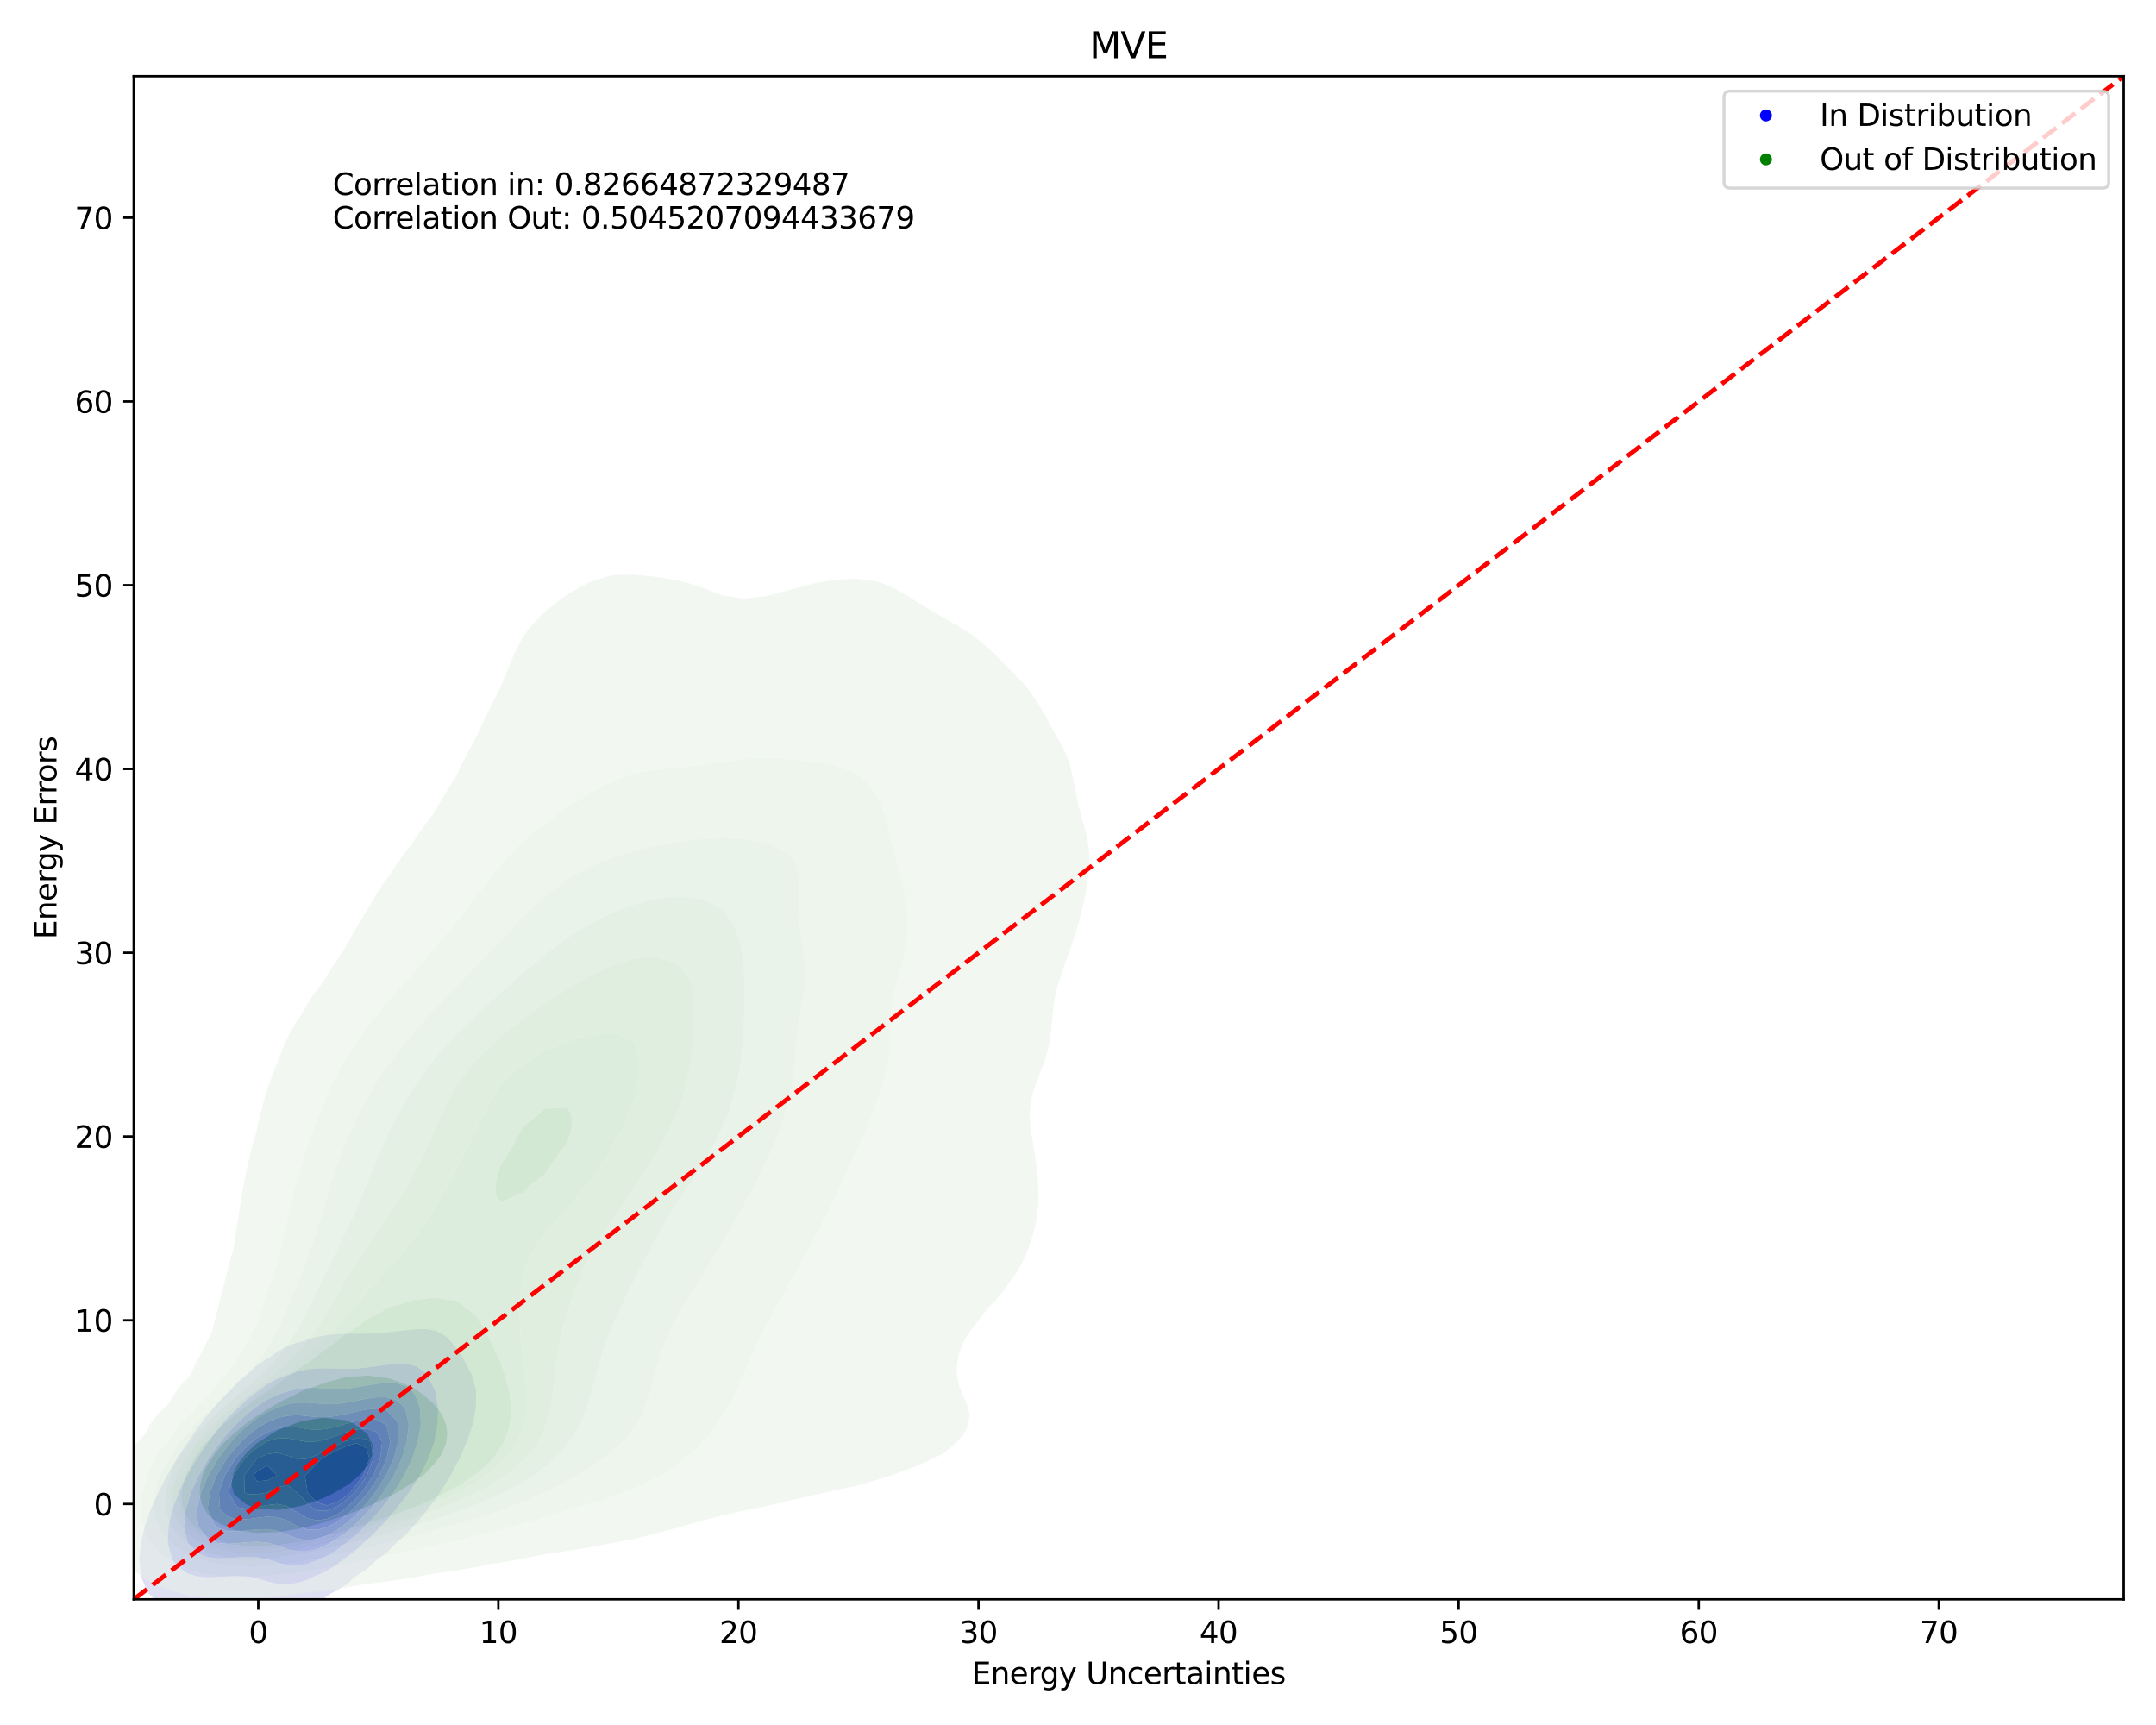 <?xml version="1.0" encoding="utf-8" standalone="no"?>
<!DOCTYPE svg PUBLIC "-//W3C//DTD SVG 1.1//EN"
  "http://www.w3.org/Graphics/SVG/1.1/DTD/svg11.dtd">
<svg xmlns:xlink="http://www.w3.org/1999/xlink" width="720pt" height="576pt" viewBox="0 0 720 576" xmlns="http://www.w3.org/2000/svg" version="1.1">
 <defs>
  <style type="text/css">*{stroke-linejoin: round; stroke-linecap: butt}</style>
 </defs>
 <g id="figure_1">
  <g id="patch_1">
   <path d="M 0 576 
L 720 576 
L 720 0 
L 0 0 
z
" style="fill: #ffffff"/>
  </g>
  <g id="axes_1">
   <g id="patch_2">
    <path d="M 44.66 534.04 
L 709.2 534.04 
L 709.2 25.44 
L 44.66 25.44 
z
" style="fill: #ffffff"/>
   </g>
   <g id="QuadContourSet_1">
    <path d="M 62.658 537.746 
L 62.99 537.744 
L 65.979 537.738 
L 69.3 537.623 
L 72.622 537.536 
L 75.943 537.613 
L 77.255 537.744 
L 79.264 538.091 
L 82.586 538.958 
L 85.907 539.718 
L 89.228 540.045 
L 92.55 539.839 
L 95.871 539.094 
L 99.192 537.744 
L 99.192 537.744 
L 102.514 536.683 
L 105.835 535.213 
L 109.156 533.104 
L 110.432 532.114 
L 112.478 531.089 
L 115.799 528.967 
L 118.646 526.483 
L 119.12 526.191 
L 122.442 524.001 
L 125.763 520.91 
L 125.824 520.853 
L 129.085 518.496 
L 132.34 515.222 
L 132.406 515.166 
L 135.727 512.242 
L 138.048 509.591 
L 139.049 508.556 
L 142.37 504.539 
L 142.801 503.961 
L 145.691 500.189 
L 146.953 498.33 
L 149.013 495.109 
L 150.484 492.7 
L 152.334 489.179 
L 153.475 487.069 
L 155.655 481.917 
L 155.88 481.439 
L 157.817 475.808 
L 158.909 470.177 
L 158.977 465.86 
L 159.005 464.547 
L 158.977 464.424 
L 157.541 458.916 
L 155.655 455.561 
L 154.471 453.286 
L 152.334 450.107 
L 150.353 447.655 
L 149.013 446.304 
L 145.691 444.397 
L 142.37 443.801 
L 139.049 443.838 
L 135.727 444.144 
L 132.406 444.527 
L 129.085 444.878 
L 125.763 445.143 
L 122.442 445.299 
L 119.12 445.355 
L 115.799 445.382 
L 112.478 445.495 
L 109.156 445.802 
L 105.835 446.385 
L 102.514 447.35 
L 101.802 447.655 
L 99.192 448.319 
L 95.871 449.526 
L 92.55 451.304 
L 90.015 453.286 
L 89.228 453.683 
L 85.907 455.767 
L 82.675 458.916 
L 82.586 458.978 
L 79.264 461.531 
L 76.624 464.547 
L 75.943 465.144 
L 72.622 468.585 
L 71.382 470.177 
L 69.3 472.405 
L 66.794 475.808 
L 65.979 476.817 
L 62.786 481.439 
L 62.658 481.624 
L 59.336 486.623 
L 59.055 487.069 
L 56.015 492.267 
L 55.761 492.7 
L 52.878 498.33 
L 52.694 498.802 
L 50.305 503.961 
L 49.372 507.014 
L 48.36 509.591 
L 47.011 515.222 
L 46.497 520.853 
L 47.03 526.483 
L 49.372 531.7 
L 49.65 532.114 
L 52.694 535.098 
L 56.015 536.733 
L 59.336 537.484 
L 62.647 537.744 
z
M 66.923 526.483 
L 65.979 526.401 
L 62.658 525.452 
L 59.336 523.15 
L 57.575 520.853 
L 56.015 515.222 
L 56.281 509.591 
L 57.532 503.961 
L 59.336 499.379 
L 59.687 498.33 
L 62.413 492.7 
L 62.658 492.281 
L 65.693 487.069 
L 65.979 486.63 
L 69.3 481.789 
L 69.555 481.439 
L 72.622 477.348 
L 73.985 475.808 
L 75.943 473.434 
L 79.264 470.27 
L 79.373 470.177 
L 82.586 466.98 
L 85.907 464.622 
L 86.035 464.547 
L 89.228 462.132 
L 92.55 460.381 
L 95.871 459.132 
L 96.688 458.916 
L 99.192 457.997 
L 102.514 457.257 
L 105.835 456.907 
L 109.156 456.866 
L 112.478 456.998 
L 115.799 457.082 
L 119.12 456.954 
L 122.442 456.613 
L 125.763 456.159 
L 129.085 455.714 
L 132.406 455.409 
L 135.727 455.448 
L 139.049 456.231 
L 142.37 458.598 
L 142.644 458.916 
L 145.388 464.547 
L 145.691 466.474 
L 146.333 470.177 
L 146.148 475.808 
L 145.691 477.85 
L 145.059 481.439 
L 143.026 487.069 
L 142.37 488.321 
L 140.223 492.7 
L 139.049 494.531 
L 136.59 498.33 
L 135.727 499.487 
L 132.406 503.681 
L 132.182 503.961 
L 129.085 507.691 
L 127.222 509.591 
L 125.763 511.181 
L 122.442 514.325 
L 121.356 515.222 
L 119.12 517.401 
L 115.799 519.946 
L 114.373 520.853 
L 112.478 522.413 
L 109.156 524.538 
L 105.835 526.087 
L 104.715 526.483 
L 102.514 527.583 
L 99.192 528.603 
L 95.871 529.016 
L 92.55 528.816 
L 89.228 528.069 
L 85.907 527.105 
L 82.973 526.483 
L 82.586 526.425 
L 79.264 526.281 
L 75.943 526.393 
L 74.375 526.483 
L 72.622 526.624 
L 69.3 526.72 
z
" clip-path="url(#pc3ba0ccf9b)" style="fill: #e0e0f4"/>
    <path d="M 69.3 526.72 
L 72.622 526.624 
L 74.375 526.483 
L 75.943 526.393 
L 79.264 526.281 
L 82.586 526.425 
L 82.973 526.483 
L 85.907 527.105 
L 89.228 528.069 
L 92.55 528.816 
L 95.871 529.016 
L 99.192 528.603 
L 102.514 527.583 
L 104.715 526.483 
L 105.835 526.087 
L 109.156 524.538 
L 112.478 522.413 
L 114.373 520.853 
L 115.799 519.946 
L 119.12 517.401 
L 121.356 515.222 
L 122.442 514.325 
L 125.763 511.181 
L 127.222 509.591 
L 129.085 507.691 
L 132.182 503.961 
L 132.406 503.681 
L 135.727 499.487 
L 136.59 498.33 
L 139.049 494.531 
L 140.223 492.7 
L 142.37 488.321 
L 143.026 487.069 
L 145.059 481.439 
L 145.691 477.85 
L 146.148 475.808 
L 146.333 470.177 
L 145.691 466.474 
L 145.388 464.547 
L 142.644 458.916 
L 142.37 458.598 
L 139.049 456.231 
L 135.727 455.448 
L 132.406 455.409 
L 129.085 455.714 
L 125.763 456.159 
L 122.442 456.613 
L 119.12 456.954 
L 115.799 457.082 
L 112.478 456.998 
L 109.156 456.866 
L 105.835 456.907 
L 102.514 457.257 
L 99.192 457.997 
L 96.688 458.916 
L 95.871 459.132 
L 92.55 460.381 
L 89.228 462.132 
L 86.035 464.547 
L 85.907 464.622 
L 82.586 466.98 
L 79.373 470.177 
L 79.264 470.27 
L 75.943 473.434 
L 73.985 475.808 
L 72.622 477.348 
L 69.555 481.439 
L 69.3 481.789 
L 65.979 486.63 
L 65.693 487.069 
L 62.658 492.281 
L 62.413 492.7 
L 59.687 498.33 
L 59.336 499.379 
L 57.532 503.961 
L 56.281 509.591 
L 56.015 515.222 
L 57.575 520.853 
L 59.336 523.15 
L 62.658 525.452 
L 65.979 526.401 
L 66.923 526.483 
z
M 89.834 520.853 
L 89.228 520.675 
L 85.907 520.048 
L 82.586 519.893 
L 79.264 520.054 
L 75.943 520.298 
L 72.622 520.38 
L 69.3 519.993 
L 65.979 518.636 
L 62.658 515.222 
L 62.658 515.222 
L 61.383 509.591 
L 62.019 503.961 
L 62.658 502.09 
L 63.757 498.33 
L 65.979 493.572 
L 66.358 492.7 
L 69.3 487.675 
L 69.659 487.069 
L 72.622 482.824 
L 73.684 481.439 
L 75.943 478.632 
L 78.657 475.808 
L 79.264 475.138 
L 82.586 472.034 
L 85.13 470.177 
L 85.907 469.52 
L 89.228 467.329 
L 92.55 465.755 
L 95.871 464.639 
L 96.305 464.547 
L 99.192 463.789 
L 102.514 463.399 
L 105.835 463.41 
L 109.156 463.648 
L 112.478 463.809 
L 115.799 463.659 
L 119.12 463.212 
L 122.442 462.631 
L 125.763 462.085 
L 129.085 461.743 
L 132.406 461.849 
L 135.727 462.9 
L 137.742 464.547 
L 139.049 466.733 
L 140.289 470.177 
L 140.526 475.808 
L 139.527 481.439 
L 139.049 482.752 
L 137.702 487.069 
L 135.727 491.024 
L 134.948 492.7 
L 132.406 496.794 
L 131.441 498.33 
L 129.085 501.548 
L 127.144 503.961 
L 125.763 505.613 
L 122.442 509.08 
L 121.903 509.591 
L 119.12 512.407 
L 115.799 515.003 
L 115.477 515.222 
L 112.478 517.616 
L 109.156 519.563 
L 106.22 520.853 
L 105.835 521.07 
L 102.514 522.288 
L 99.192 522.801 
L 95.871 522.603 
L 92.55 521.755 
z
" clip-path="url(#pc3ba0ccf9b)" style="fill: #bfbff5"/>
    <path d="M 92.55 521.755 
L 95.871 522.603 
L 99.192 522.801 
L 102.514 522.288 
L 105.835 521.07 
L 106.22 520.853 
L 109.156 519.563 
L 112.478 517.616 
L 115.477 515.222 
L 115.799 515.003 
L 119.12 512.407 
L 121.903 509.591 
L 122.442 509.08 
L 125.763 505.613 
L 127.144 503.961 
L 129.085 501.548 
L 131.441 498.33 
L 132.406 496.794 
L 134.948 492.7 
L 135.727 491.024 
L 137.702 487.069 
L 139.049 482.752 
L 139.527 481.439 
L 140.526 475.808 
L 140.289 470.177 
L 139.049 466.733 
L 137.742 464.547 
L 135.727 462.9 
L 132.406 461.849 
L 129.085 461.743 
L 125.763 462.085 
L 122.442 462.631 
L 119.12 463.212 
L 115.799 463.659 
L 112.478 463.809 
L 109.156 463.648 
L 105.835 463.41 
L 102.514 463.399 
L 99.192 463.789 
L 96.305 464.547 
L 95.871 464.639 
L 92.55 465.755 
L 89.228 467.329 
L 85.907 469.52 
L 85.13 470.177 
L 82.586 472.034 
L 79.264 475.138 
L 78.657 475.808 
L 75.943 478.632 
L 73.684 481.439 
L 72.622 482.824 
L 69.659 487.069 
L 69.3 487.675 
L 66.358 492.7 
L 65.979 493.572 
L 63.757 498.33 
L 62.658 502.09 
L 62.019 503.961 
L 61.383 509.591 
L 62.658 515.222 
L 62.658 515.222 
L 65.979 518.636 
L 69.3 519.993 
L 72.622 520.38 
L 75.943 520.298 
L 79.264 520.054 
L 82.586 519.893 
L 85.907 520.048 
L 89.228 520.675 
L 89.834 520.853 
z
M 72.622 515.222 
L 72.622 515.222 
L 69.3 513.73 
L 66.15 509.591 
L 65.979 507.612 
L 65.769 503.961 
L 65.979 503.177 
L 67.105 498.33 
L 69.3 493.258 
L 69.529 492.7 
L 72.622 487.476 
L 72.869 487.069 
L 75.943 482.948 
L 77.198 481.439 
L 79.264 479.13 
L 82.586 476.057 
L 82.907 475.808 
L 85.907 473.437 
L 89.228 471.463 
L 92.14 470.177 
L 92.55 469.974 
L 95.871 468.917 
L 99.192 468.397 
L 102.514 468.356 
L 105.835 468.636 
L 109.156 468.887 
L 112.478 468.787 
L 115.799 468.322 
L 119.12 467.675 
L 122.442 467.037 
L 125.763 466.587 
L 129.085 466.57 
L 132.406 467.536 
L 135.176 470.177 
L 135.727 471.893 
L 136.512 475.808 
L 135.873 481.439 
L 135.727 481.869 
L 134.195 487.069 
L 132.406 490.763 
L 131.52 492.7 
L 129.085 496.628 
L 128.001 498.33 
L 125.763 501.322 
L 123.563 503.961 
L 122.442 505.249 
L 119.12 508.57 
L 117.931 509.591 
L 115.799 511.526 
L 112.478 513.89 
L 110.084 515.222 
L 109.156 515.82 
L 105.835 517.277 
L 102.514 518.028 
L 99.192 518.028 
L 95.871 517.258 
L 92.55 516.058 
L 89.701 515.222 
L 89.228 515.099 
L 85.907 514.806 
L 82.586 514.964 
L 79.993 515.222 
L 79.264 515.303 
L 75.943 515.515 
z
" clip-path="url(#pc3ba0ccf9b)" style="fill: #9f9ff7"/>
    <path d="M 75.943 515.515 
L 79.264 515.303 
L 79.993 515.222 
L 82.586 514.964 
L 85.907 514.806 
L 89.228 515.099 
L 89.701 515.222 
L 92.55 516.058 
L 95.871 517.258 
L 99.192 518.028 
L 102.514 518.028 
L 105.835 517.277 
L 109.156 515.82 
L 110.084 515.222 
L 112.478 513.89 
L 115.799 511.526 
L 117.931 509.591 
L 119.12 508.57 
L 122.442 505.249 
L 123.563 503.961 
L 125.763 501.322 
L 128.001 498.33 
L 129.085 496.628 
L 131.52 492.7 
L 132.406 490.763 
L 134.195 487.069 
L 135.727 481.869 
L 135.873 481.439 
L 136.512 475.808 
L 135.727 471.893 
L 135.176 470.177 
L 132.406 467.536 
L 129.085 466.57 
L 125.763 466.587 
L 122.442 467.037 
L 119.12 467.675 
L 115.799 468.322 
L 112.478 468.787 
L 109.156 468.887 
L 105.835 468.636 
L 102.514 468.356 
L 99.192 468.397 
L 95.871 468.917 
L 92.55 469.974 
L 92.14 470.177 
L 89.228 471.463 
L 85.907 473.437 
L 82.907 475.808 
L 82.586 476.057 
L 79.264 479.13 
L 77.198 481.439 
L 75.943 482.948 
L 72.869 487.069 
L 72.622 487.476 
L 69.529 492.7 
L 69.3 493.258 
L 67.105 498.33 
L 65.979 503.177 
L 65.769 503.961 
L 65.979 507.612 
L 66.15 509.591 
L 69.3 513.73 
L 72.622 515.222 
L 72.622 515.222 
z
M 71.908 509.591 
L 69.3 503.961 
L 70.086 498.33 
L 72.297 492.7 
L 72.622 492.152 
L 75.709 487.069 
L 75.943 486.756 
L 79.264 482.751 
L 80.498 481.439 
L 82.586 479.446 
L 85.907 476.891 
L 87.697 475.808 
L 89.228 474.887 
L 92.55 473.529 
L 95.871 472.748 
L 99.192 472.534 
L 102.514 472.799 
L 105.835 473.174 
L 109.156 473.201 
L 112.478 472.774 
L 115.799 472.074 
L 119.12 471.312 
L 122.442 470.657 
L 125.763 470.333 
L 129.085 470.913 
L 132.406 474.364 
L 133.012 475.808 
L 133.021 481.439 
L 132.406 483.544 
L 131.493 487.069 
L 129.085 492.25 
L 128.883 492.7 
L 125.763 497.645 
L 125.313 498.33 
L 122.442 501.957 
L 120.647 503.961 
L 119.12 505.57 
L 115.799 508.487 
L 114.275 509.591 
L 112.478 510.945 
L 109.156 512.749 
L 105.835 513.902 
L 102.514 514.297 
L 99.192 513.744 
L 95.871 512.446 
L 92.55 511.187 
L 89.228 510.594 
L 85.907 510.667 
L 82.586 511.053 
L 79.264 511.363 
L 75.943 511.223 
L 72.622 510.122 
z
" clip-path="url(#pc3ba0ccf9b)" style="fill: #8282f8"/>
    <path d="M 72.622 510.122 
L 75.943 511.223 
L 79.264 511.363 
L 82.586 511.053 
L 85.907 510.667 
L 89.228 510.594 
L 92.55 511.187 
L 95.871 512.446 
L 99.192 513.744 
L 102.514 514.297 
L 105.835 513.902 
L 109.156 512.749 
L 112.478 510.945 
L 114.275 509.591 
L 115.799 508.487 
L 119.12 505.57 
L 120.647 503.961 
L 122.442 501.957 
L 125.313 498.33 
L 125.763 497.645 
L 128.883 492.7 
L 129.085 492.25 
L 131.493 487.069 
L 132.406 483.544 
L 133.021 481.439 
L 133.012 475.808 
L 132.406 474.364 
L 129.085 470.913 
L 125.763 470.333 
L 122.442 470.657 
L 119.12 471.312 
L 115.799 472.074 
L 112.478 472.774 
L 109.156 473.201 
L 105.835 473.174 
L 102.514 472.799 
L 99.192 472.534 
L 95.871 472.748 
L 92.55 473.529 
L 89.228 474.887 
L 87.697 475.808 
L 85.907 476.891 
L 82.586 479.446 
L 80.498 481.439 
L 79.264 482.751 
L 75.943 486.756 
L 75.709 487.069 
L 72.622 492.152 
L 72.297 492.7 
L 70.086 498.33 
L 69.3 503.961 
L 71.908 509.591 
z
M 99.279 509.591 
L 99.192 509.548 
L 95.871 507.671 
L 92.55 506.579 
L 89.228 506.437 
L 85.907 506.825 
L 82.586 507.282 
L 79.264 507.371 
L 75.943 506.417 
L 73.456 503.961 
L 73.086 498.33 
L 75.072 492.7 
L 75.943 491.269 
L 78.609 487.069 
L 79.264 486.278 
L 82.586 482.829 
L 84.156 481.439 
L 85.907 480.11 
L 89.228 478.252 
L 92.55 476.995 
L 95.871 476.409 
L 99.192 476.581 
L 102.514 477.175 
L 105.835 477.449 
L 109.156 477.099 
L 112.478 476.31 
L 114.131 475.808 
L 115.799 475.334 
L 119.12 474.441 
L 122.442 473.887 
L 125.763 474.037 
L 129.085 475.808 
L 129.085 475.808 
L 130.313 481.439 
L 129.15 487.069 
L 129.085 487.209 
L 126.632 492.7 
L 125.763 494.076 
L 122.965 498.33 
L 122.442 498.991 
L 119.12 502.734 
L 117.874 503.961 
L 115.799 505.838 
L 112.478 508.183 
L 109.824 509.591 
L 109.156 509.95 
L 105.835 510.806 
L 102.514 510.688 
z
" clip-path="url(#pc3ba0ccf9b)" style="fill: #6767fa"/>
    <path d="M 102.514 510.688 
L 105.835 510.806 
L 109.156 509.95 
L 109.824 509.591 
L 112.478 508.183 
L 115.799 505.838 
L 117.874 503.961 
L 119.12 502.734 
L 122.442 498.991 
L 122.965 498.33 
L 125.763 494.076 
L 126.632 492.7 
L 129.085 487.209 
L 129.15 487.069 
L 130.313 481.439 
L 129.085 475.808 
L 129.085 475.808 
L 125.763 474.037 
L 122.442 473.887 
L 119.12 474.441 
L 115.799 475.334 
L 114.131 475.808 
L 112.478 476.31 
L 109.156 477.099 
L 105.835 477.449 
L 102.514 477.175 
L 99.192 476.581 
L 95.871 476.409 
L 92.55 476.995 
L 89.228 478.252 
L 85.907 480.11 
L 84.156 481.439 
L 82.586 482.829 
L 79.264 486.278 
L 78.609 487.069 
L 75.943 491.269 
L 75.072 492.7 
L 73.086 498.33 
L 73.456 503.961 
L 75.943 506.417 
L 79.264 507.371 
L 82.586 507.282 
L 85.907 506.825 
L 89.228 506.437 
L 92.55 506.579 
L 95.871 507.671 
L 99.192 509.548 
L 99.279 509.591 
z
M 97.41 503.961 
L 95.871 502.881 
L 92.55 502.199 
L 89.228 502.582 
L 85.907 503.321 
L 82.586 503.884 
L 79.264 503.291 
L 76.273 498.33 
L 77.892 492.7 
L 79.264 490.565 
L 81.654 487.069 
L 82.586 486.116 
L 85.907 483.402 
L 88.886 481.439 
L 89.228 481.256 
L 92.55 480.343 
L 95.871 480.243 
L 99.192 480.834 
L 102.514 481.439 
L 102.514 481.439 
L 102.514 481.439 
L 105.835 481.315 
L 109.156 480.489 
L 112.478 479.358 
L 115.799 478.231 
L 119.12 477.329 
L 122.442 476.97 
L 125.763 478.208 
L 127.614 481.439 
L 127.001 487.069 
L 125.763 489.925 
L 124.587 492.7 
L 122.442 495.953 
L 120.78 498.33 
L 119.12 500.21 
L 115.799 503.433 
L 115.12 503.961 
L 112.478 505.757 
L 109.156 507.207 
L 105.835 507.702 
L 102.514 506.87 
L 99.192 504.925 
z
" clip-path="url(#pc3ba0ccf9b)" style="fill: #4d4dfb"/>
    <path d="M 99.192 504.925 
L 102.514 506.87 
L 105.835 507.702 
L 109.156 507.207 
L 112.478 505.757 
L 115.12 503.961 
L 115.799 503.433 
L 119.12 500.21 
L 120.78 498.33 
L 122.442 495.953 
L 124.587 492.7 
L 125.763 489.925 
L 127.001 487.069 
L 127.614 481.439 
L 125.763 478.208 
L 122.442 476.97 
L 119.12 477.329 
L 115.799 478.231 
L 112.478 479.358 
L 109.156 480.489 
L 105.835 481.315 
L 102.514 481.439 
L 102.514 481.439 
L 102.514 481.439 
L 99.192 480.834 
L 95.871 480.243 
L 92.55 480.343 
L 89.228 481.256 
L 88.886 481.439 
L 85.907 483.402 
L 82.586 486.116 
L 81.654 487.069 
L 79.264 490.565 
L 77.892 492.7 
L 76.273 498.33 
L 79.264 503.291 
L 82.586 503.884 
L 85.907 503.321 
L 89.228 502.582 
L 92.55 502.199 
L 95.871 502.881 
L 97.41 503.961 
z
M 104.852 503.961 
L 102.514 501.802 
L 99.192 498.357 
L 99.138 498.33 
L 95.871 495.833 
L 92.55 496.702 
L 89.239 498.33 
L 89.228 498.333 
L 85.907 499.051 
L 82.586 498.88 
L 81.693 498.33 
L 81.549 492.7 
L 82.586 491.255 
L 85.856 487.069 
L 85.907 487.029 
L 89.228 485.536 
L 92.55 485.107 
L 95.871 485.973 
L 98.947 487.069 
L 99.192 487.33 
L 102.514 487.069 
L 102.514 487.069 
L 105.835 485.85 
L 109.156 484.221 
L 112.478 482.54 
L 114.79 481.439 
L 115.799 481.067 
L 119.12 480.292 
L 122.442 480.511 
L 123.81 481.439 
L 124.646 487.069 
L 122.535 492.7 
L 122.442 492.841 
L 119.12 497.442 
L 118.42 498.33 
L 115.799 500.729 
L 112.478 503.151 
L 110.627 503.961 
L 109.156 504.483 
L 105.835 504.361 
z
" clip-path="url(#pc3ba0ccf9b)" style="fill: #3737fc"/>
    <path d="M 105.835 504.361 
L 109.156 504.483 
L 110.627 503.961 
L 112.478 503.151 
L 115.799 500.729 
L 118.42 498.33 
L 119.12 497.442 
L 122.442 492.841 
L 122.535 492.7 
L 124.646 487.069 
L 123.81 481.439 
L 122.442 480.511 
L 119.12 480.292 
L 115.799 481.067 
L 114.79 481.439 
L 112.478 482.54 
L 109.156 484.221 
L 105.835 485.85 
L 102.514 487.069 
L 102.514 487.069 
L 99.192 487.33 
L 98.947 487.069 
L 95.871 485.973 
L 92.55 485.107 
L 89.228 485.536 
L 85.907 487.029 
L 85.856 487.069 
L 82.586 491.255 
L 81.549 492.7 
L 81.693 498.33 
L 82.586 498.88 
L 85.907 499.051 
L 89.228 498.333 
L 89.239 498.33 
L 92.55 496.702 
L 95.871 495.833 
L 99.138 498.33 
L 99.192 498.357 
L 102.514 501.802 
L 104.852 503.961 
z
M 102.615 498.33 
L 102.514 496.976 
L 101.835 492.7 
L 102.514 492.138 
L 105.835 488.652 
L 107.324 487.069 
L 109.156 486.073 
L 112.478 484.281 
L 115.799 482.791 
L 119.12 481.893 
L 122.442 483.626 
L 123.353 487.069 
L 122.442 489.535 
L 121.274 492.7 
L 119.12 495.664 
L 117.018 498.33 
L 115.799 499.446 
L 112.478 501.557 
L 109.156 502.657 
L 105.835 501.699 
z
M 84.566 492.7 
L 85.907 491.274 
L 89.228 489.297 
L 92.55 492.7 
L 89.228 494.304 
L 85.907 494.612 
z
" clip-path="url(#pc3ba0ccf9b)" style="fill: #2626fd"/>
    <path d="M 105.835 501.699 
L 109.156 502.657 
L 112.478 501.557 
L 115.799 499.446 
L 117.018 498.33 
L 119.12 495.664 
L 121.274 492.7 
L 122.442 489.535 
L 123.353 487.069 
L 122.442 483.626 
L 119.12 481.893 
L 115.799 482.791 
L 112.478 484.281 
L 109.156 486.073 
L 107.324 487.069 
L 105.835 488.652 
L 102.514 492.138 
L 101.835 492.7 
L 102.514 496.976 
L 102.615 498.33 
z
M 85.907 494.612 
L 89.228 494.304 
L 92.55 492.7 
L 89.228 489.297 
L 85.907 491.274 
L 84.566 492.7 
z
" clip-path="url(#pc3ba0ccf9b)" style="fill: #1010fe"/>
   </g>
   <g id="QuadContourSet_2">
    <path d="M 63.395 532.801 
L 70.806 533.924 
L 78.217 534.191 
L 85.628 533.906 
L 93.039 533.16 
L 98.923 532.253 
L 100.45 532.099 
L 107.86 531.226 
L 115.271 530.144 
L 122.356 528.915 
L 122.682 528.874 
L 130.093 527.95 
L 137.504 526.794 
L 144.048 525.576 
L 144.915 525.453 
L 152.326 524.397 
L 159.737 523.098 
L 164.047 522.238 
L 167.147 521.738 
L 174.558 520.45 
L 181.969 518.999 
L 182.528 518.899 
L 189.38 517.88 
L 196.791 516.681 
L 202.698 515.561 
L 204.202 515.312 
L 211.613 513.891 
L 218.243 512.222 
L 219.024 512.036 
L 226.435 510.094 
L 230.694 508.884 
L 233.845 507.966 
L 241.256 505.978 
L 243.295 505.545 
L 248.667 504.349 
L 256.078 502.825 
L 258.919 502.207 
L 263.489 501.151 
L 270.9 499.39 
L 273.459 498.869 
L 278.311 497.757 
L 285.722 496.139 
L 288.163 495.53 
L 293.132 494.088 
L 299.006 492.192 
L 300.543 491.57 
L 307.711 488.853 
L 307.954 488.728 
L 314.618 485.515 
L 315.365 485.006 
L 318.856 482.176 
L 321.888 478.838 
L 322.776 477.104 
L 323.434 475.499 
L 323.767 472.161 
L 322.908 468.822 
L 322.776 468.589 
L 321.384 465.484 
L 320.12 462.146 
L 319.498 458.807 
L 319.576 455.469 
L 320.268 452.13 
L 321.47 448.792 
L 322.776 446.169 
L 323.252 445.453 
L 325.838 442.115 
L 328.42 438.776 
L 330.187 436.488 
L 331.246 435.438 
L 334.272 432.1 
L 336.791 428.761 
L 337.598 427.493 
L 339.147 425.423 
L 341.124 422.084 
L 342.695 418.746 
L 343.967 415.407 
L 344.996 412.069 
L 345.009 412.014 
L 345.828 408.73 
L 346.4 405.392 
L 346.711 402.054 
L 346.792 398.715 
L 346.686 395.377 
L 346.434 392.038 
L 346.055 388.7 
L 345.568 385.361 
L 345.011 382.023 
L 345.009 382.005 
L 344.441 378.684 
L 344.02 375.346 
L 343.896 372.008 
L 344.164 368.669 
L 344.82 365.331 
L 345.009 364.685 
L 345.883 361.992 
L 347.184 358.654 
L 348.47 355.315 
L 349.561 351.977 
L 350.37 348.638 
L 350.904 345.3 
L 351.249 341.961 
L 351.541 338.623 
L 351.916 335.285 
L 352.42 332.251 
L 352.477 331.946 
L 353.383 328.608 
L 354.458 325.269 
L 355.623 321.931 
L 356.814 318.592 
L 357.983 315.254 
L 359.088 311.915 
L 359.83 309.429 
L 360.1 308.577 
L 361.005 305.239 
L 361.797 301.9 
L 362.497 298.562 
L 363.096 295.223 
L 363.552 291.885 
L 363.802 288.546 
L 363.778 285.208 
L 363.435 281.869 
L 362.781 278.531 
L 361.903 275.193 
L 360.947 271.854 
L 360.056 268.516 
L 359.83 267.518 
L 359.336 265.177 
L 358.708 261.839 
L 358.048 258.5 
L 357.204 255.162 
L 356.016 251.823 
L 354.377 248.485 
L 352.42 245.307 
L 352.338 245.147 
L 350.605 241.808 
L 348.826 238.47 
L 346.887 235.131 
L 345.009 232.422 
L 344.601 231.793 
L 342.001 228.454 
L 338.76 225.116 
L 337.598 224.028 
L 335.511 221.777 
L 332.194 218.439 
L 330.187 216.564 
L 328.549 215.101 
L 324.24 211.762 
L 322.776 210.779 
L 318.892 208.424 
L 315.365 206.402 
L 312.97 205.085 
L 307.954 202.062 
L 307.409 201.747 
L 302.131 198.408 
L 300.543 197.379 
L 295.318 195.07 
L 293.132 194.231 
L 285.722 193.218 
L 278.311 193.6 
L 270.9 195.009 
L 270.683 195.07 
L 263.489 197.028 
L 258.399 198.408 
L 256.078 199.019 
L 248.667 199.904 
L 241.256 198.797 
L 240.208 198.408 
L 233.845 195.945 
L 231.035 195.07 
L 226.435 193.814 
L 219.024 192.604 
L 211.613 191.864 
L 204.202 192.077 
L 196.791 194.365 
L 195.601 195.07 
L 189.635 198.408 
L 189.38 198.553 
L 185.169 201.747 
L 181.969 204.237 
L 181.062 205.085 
L 177.922 208.424 
L 175.289 211.762 
L 174.558 212.926 
L 173.316 215.101 
L 171.713 218.439 
L 170.285 221.777 
L 168.915 225.116 
L 167.523 228.454 
L 167.147 229.285 
L 165.946 231.793 
L 164.282 235.131 
L 162.631 238.47 
L 161.04 241.808 
L 159.737 244.679 
L 159.498 245.147 
L 157.704 248.485 
L 155.958 251.823 
L 154.289 255.162 
L 152.7 258.5 
L 152.326 259.241 
L 150.682 261.839 
L 148.59 265.177 
L 146.606 268.516 
L 144.915 271.469 
L 144.635 271.854 
L 142.078 275.193 
L 139.702 278.531 
L 137.504 281.869 
L 137.504 281.869 
L 134.844 285.208 
L 132.445 288.546 
L 130.277 291.885 
L 130.093 292.166 
L 127.875 295.223 
L 125.69 298.562 
L 123.72 301.9 
L 122.682 303.75 
L 121.725 305.239 
L 119.668 308.577 
L 117.764 311.915 
L 115.953 315.254 
L 115.271 316.467 
L 113.856 318.592 
L 111.636 321.931 
L 109.5 325.269 
L 107.86 327.885 
L 107.317 328.608 
L 104.813 331.946 
L 102.607 335.285 
L 100.677 338.623 
L 100.45 339.04 
L 98.467 341.961 
L 96.579 345.3 
L 95.019 348.638 
L 93.718 351.977 
L 93.039 353.991 
L 92.418 355.315 
L 91.033 358.654 
L 89.833 361.992 
L 88.767 365.331 
L 87.809 368.669 
L 86.949 372.008 
L 86.186 375.346 
L 85.628 378.1 
L 85.442 378.684 
L 84.454 382.023 
L 83.583 385.361 
L 82.805 388.7 
L 82.099 392.038 
L 81.448 395.377 
L 80.843 398.715 
L 80.277 402.054 
L 79.743 405.392 
L 79.236 408.73 
L 78.746 412.069 
L 78.265 415.407 
L 78.217 415.726 
L 77.43 418.746 
L 76.561 422.084 
L 75.695 425.423 
L 74.832 428.761 
L 73.974 432.1 
L 73.126 435.438 
L 72.287 438.776 
L 71.454 442.115 
L 70.806 444.623 
L 70.42 445.453 
L 68.705 448.792 
L 66.99 452.13 
L 65.303 455.469 
L 63.698 458.807 
L 63.395 459.358 
L 60.821 462.146 
L 58.181 465.484 
L 56.163 468.822 
L 55.984 469.111 
L 52.717 472.161 
L 50.212 475.499 
L 48.573 478.692 
L 48.425 478.838 
L 45.256 482.176 
L 43.213 485.515 
L 41.853 488.853 
L 41.163 491.173 
L 40.439 492.192 
L 38.612 495.53 
L 37.461 498.869 
L 36.79 502.207 
L 36.507 505.545 
L 36.601 508.884 
L 37.137 512.222 
L 38.279 515.561 
L 40.356 518.899 
L 41.163 519.833 
L 42.637 522.238 
L 46.185 525.576 
L 48.573 527.142 
L 51.682 528.915 
L 55.984 530.841 
L 61.443 532.253 
z
M 69.964 525.576 
L 63.395 524.07 
L 59.255 522.238 
L 55.984 520.335 
L 53.962 518.899 
L 50.682 515.561 
L 48.912 512.222 
L 48.573 511.117 
L 47.547 508.884 
L 46.815 505.545 
L 46.756 502.207 
L 47.298 498.869 
L 48.487 495.53 
L 48.573 495.364 
L 49.397 492.192 
L 50.654 488.853 
L 52.486 485.515 
L 55.201 482.176 
L 55.984 481.36 
L 57.458 478.838 
L 60.063 475.499 
L 63.395 472.444 
L 63.615 472.161 
L 66.239 468.822 
L 69.705 465.484 
L 70.806 464.448 
L 72.646 462.146 
L 75.458 458.807 
L 78.217 455.73 
L 78.401 455.469 
L 80.331 452.13 
L 82.177 448.792 
L 83.941 445.453 
L 85.628 442.163 
L 85.646 442.115 
L 86.791 438.776 
L 87.91 435.438 
L 89.027 432.1 
L 90.151 428.761 
L 91.275 425.423 
L 92.383 422.084 
L 93.039 420.001 
L 93.355 418.746 
L 94.141 415.407 
L 94.902 412.069 
L 95.647 408.73 
L 96.393 405.392 
L 97.163 402.054 
L 97.982 398.715 
L 98.874 395.377 
L 99.863 392.038 
L 100.45 390.225 
L 100.87 388.7 
L 101.843 385.361 
L 102.889 382.023 
L 104.022 378.684 
L 105.254 375.346 
L 106.603 372.008 
L 107.86 369.155 
L 108.053 368.669 
L 109.417 365.331 
L 110.91 361.992 
L 112.567 358.654 
L 114.428 355.315 
L 115.271 353.917 
L 116.373 351.977 
L 118.449 348.638 
L 120.81 345.3 
L 122.682 342.918 
L 123.39 341.961 
L 126.001 338.623 
L 128.887 335.285 
L 130.093 333.947 
L 131.76 331.946 
L 134.656 328.608 
L 137.504 325.505 
L 137.706 325.269 
L 140.509 321.931 
L 143.453 318.592 
L 144.915 316.954 
L 146.316 315.254 
L 149.065 311.915 
L 151.929 308.577 
L 152.326 308.109 
L 154.485 305.239 
L 157.045 301.9 
L 159.737 298.562 
L 159.737 298.562 
L 162.187 295.223 
L 164.806 291.885 
L 167.147 289.134 
L 167.652 288.546 
L 170.613 285.208 
L 173.893 281.869 
L 174.558 281.219 
L 177.599 278.531 
L 181.644 275.193 
L 181.969 274.928 
L 186.275 271.854 
L 189.38 269.667 
L 191.297 268.516 
L 196.595 265.177 
L 196.791 265.049 
L 202.795 261.839 
L 204.202 261.035 
L 210.939 258.5 
L 211.613 258.225 
L 219.024 256.923 
L 226.435 256.377 
L 233.845 255.554 
L 236.539 255.162 
L 241.256 254.416 
L 248.667 253.523 
L 256.078 253.248 
L 263.489 253.568 
L 270.9 254.197 
L 277.323 255.162 
L 278.311 255.311 
L 285.722 258.198 
L 286.151 258.5 
L 289.983 261.839 
L 292.469 265.177 
L 293.132 266.506 
L 294.122 268.516 
L 295.322 271.854 
L 296.251 275.193 
L 297.08 278.531 
L 297.922 281.869 
L 298.823 285.208 
L 299.762 288.546 
L 300.543 291.38 
L 300.681 291.885 
L 301.509 295.223 
L 302.201 298.562 
L 302.73 301.9 
L 303.069 305.239 
L 303.183 308.577 
L 303.046 311.915 
L 302.646 315.254 
L 302 318.592 
L 301.154 321.931 
L 300.543 324.045 
L 300.205 325.269 
L 299.285 328.608 
L 298.463 331.946 
L 297.833 335.285 
L 297.446 338.623 
L 297.275 341.961 
L 297.213 345.3 
L 297.109 348.638 
L 296.842 351.977 
L 296.358 355.315 
L 295.657 358.654 
L 294.768 361.992 
L 293.717 365.331 
L 293.132 366.946 
L 292.528 368.669 
L 291.248 372.008 
L 289.893 375.346 
L 288.47 378.684 
L 286.976 382.023 
L 285.722 384.694 
L 285.414 385.361 
L 283.866 388.7 
L 282.325 392.038 
L 280.782 395.377 
L 279.213 398.715 
L 278.311 400.596 
L 277.623 402.054 
L 276.049 405.392 
L 274.427 408.73 
L 272.718 412.069 
L 270.902 415.407 
L 270.9 415.411 
L 269.127 418.746 
L 267.27 422.084 
L 265.342 425.423 
L 263.489 428.583 
L 263.389 428.761 
L 261.561 432.1 
L 259.705 435.438 
L 257.859 438.776 
L 256.078 442.067 
L 256.054 442.115 
L 254.407 445.453 
L 252.808 448.792 
L 251.266 452.13 
L 249.756 455.469 
L 248.667 457.844 
L 248.27 458.807 
L 246.855 462.146 
L 245.337 465.484 
L 243.622 468.822 
L 241.602 472.161 
L 241.256 472.644 
L 239.486 475.499 
L 236.984 478.838 
L 233.871 482.176 
L 233.845 482.199 
L 230.523 485.515 
L 226.435 488.723 
L 226.274 488.853 
L 221.312 492.192 
L 219.024 493.447 
L 214.995 495.53 
L 211.613 497.005 
L 206.852 498.869 
L 204.202 499.782 
L 196.791 502.109 
L 196.497 502.207 
L 189.38 504.335 
L 185.466 505.545 
L 181.969 506.548 
L 174.558 508.687 
L 173.889 508.884 
L 167.147 510.81 
L 161.464 512.222 
L 159.737 512.665 
L 152.326 514.478 
L 147.313 515.561 
L 144.915 516.124 
L 137.504 517.789 
L 131.619 518.899 
L 130.093 519.233 
L 122.682 520.784 
L 115.271 522.059 
L 114.219 522.238 
L 107.86 523.563 
L 100.45 524.798 
L 93.852 525.576 
L 93.039 525.708 
L 85.628 526.479 
L 78.217 526.577 
L 70.806 525.78 
z
" clip-path="url(#pc3ba0ccf9b)" style="fill: #e6f1e6; fill-opacity: 0.5"/>
    <path d="M 70.806 525.78 
L 78.217 526.577 
L 85.628 526.479 
L 93.039 525.708 
L 93.852 525.576 
L 100.45 524.798 
L 107.86 523.563 
L 114.219 522.238 
L 115.271 522.059 
L 122.682 520.784 
L 130.093 519.233 
L 131.619 518.899 
L 137.504 517.789 
L 144.915 516.124 
L 147.313 515.561 
L 152.326 514.478 
L 159.737 512.665 
L 161.464 512.222 
L 167.147 510.81 
L 173.889 508.884 
L 174.558 508.687 
L 181.969 506.548 
L 185.466 505.545 
L 189.38 504.335 
L 196.497 502.207 
L 196.791 502.109 
L 204.202 499.782 
L 206.852 498.869 
L 211.613 497.005 
L 214.995 495.53 
L 219.024 493.447 
L 221.312 492.192 
L 226.274 488.853 
L 226.435 488.723 
L 230.523 485.515 
L 233.845 482.199 
L 233.871 482.176 
L 236.984 478.838 
L 239.486 475.499 
L 241.256 472.644 
L 241.602 472.161 
L 243.622 468.822 
L 245.337 465.484 
L 246.855 462.146 
L 248.27 458.807 
L 248.667 457.844 
L 249.756 455.469 
L 251.266 452.13 
L 252.808 448.792 
L 254.407 445.453 
L 256.054 442.115 
L 256.078 442.067 
L 257.859 438.776 
L 259.705 435.438 
L 261.561 432.1 
L 263.389 428.761 
L 263.489 428.583 
L 265.342 425.423 
L 267.27 422.084 
L 269.127 418.746 
L 270.9 415.411 
L 270.902 415.407 
L 272.718 412.069 
L 274.427 408.73 
L 276.049 405.392 
L 277.623 402.054 
L 278.311 400.596 
L 279.213 398.715 
L 280.782 395.377 
L 282.325 392.038 
L 283.866 388.7 
L 285.414 385.361 
L 285.722 384.694 
L 286.976 382.023 
L 288.47 378.684 
L 289.893 375.346 
L 291.248 372.008 
L 292.528 368.669 
L 293.132 366.946 
L 293.717 365.331 
L 294.768 361.992 
L 295.657 358.654 
L 296.358 355.315 
L 296.842 351.977 
L 297.109 348.638 
L 297.213 345.3 
L 297.275 341.961 
L 297.446 338.623 
L 297.833 335.285 
L 298.463 331.946 
L 299.285 328.608 
L 300.205 325.269 
L 300.543 324.045 
L 301.154 321.931 
L 302 318.592 
L 302.646 315.254 
L 303.046 311.915 
L 303.183 308.577 
L 303.069 305.239 
L 302.73 301.9 
L 302.201 298.562 
L 301.509 295.223 
L 300.681 291.885 
L 300.543 291.38 
L 299.762 288.546 
L 298.823 285.208 
L 297.922 281.869 
L 297.08 278.531 
L 296.251 275.193 
L 295.322 271.854 
L 294.122 268.516 
L 293.132 266.506 
L 292.469 265.177 
L 289.983 261.839 
L 286.151 258.5 
L 285.722 258.198 
L 278.311 255.311 
L 277.323 255.162 
L 270.9 254.197 
L 263.489 253.568 
L 256.078 253.248 
L 248.667 253.523 
L 241.256 254.416 
L 236.539 255.162 
L 233.845 255.554 
L 226.435 256.377 
L 219.024 256.923 
L 211.613 258.225 
L 210.939 258.5 
L 204.202 261.035 
L 202.795 261.839 
L 196.791 265.049 
L 196.595 265.177 
L 191.297 268.516 
L 189.38 269.667 
L 186.275 271.854 
L 181.969 274.928 
L 181.644 275.193 
L 177.599 278.531 
L 174.558 281.219 
L 173.893 281.869 
L 170.613 285.208 
L 167.652 288.546 
L 167.147 289.134 
L 164.806 291.885 
L 162.187 295.223 
L 159.737 298.562 
L 159.737 298.562 
L 157.045 301.9 
L 154.485 305.239 
L 152.326 308.109 
L 151.929 308.577 
L 149.065 311.915 
L 146.316 315.254 
L 144.915 316.954 
L 143.453 318.592 
L 140.509 321.931 
L 137.706 325.269 
L 137.504 325.505 
L 134.656 328.608 
L 131.76 331.946 
L 130.093 333.947 
L 128.887 335.285 
L 126.001 338.623 
L 123.39 341.961 
L 122.682 342.918 
L 120.81 345.3 
L 118.449 348.638 
L 116.373 351.977 
L 115.271 353.917 
L 114.428 355.315 
L 112.567 358.654 
L 110.91 361.992 
L 109.417 365.331 
L 108.053 368.669 
L 107.86 369.155 
L 106.603 372.008 
L 105.254 375.346 
L 104.022 378.684 
L 102.889 382.023 
L 101.843 385.361 
L 100.87 388.7 
L 100.45 390.225 
L 99.863 392.038 
L 98.874 395.377 
L 97.982 398.715 
L 97.163 402.054 
L 96.393 405.392 
L 95.647 408.73 
L 94.902 412.069 
L 94.141 415.407 
L 93.355 418.746 
L 93.039 420.001 
L 92.383 422.084 
L 91.275 425.423 
L 90.151 428.761 
L 89.027 432.1 
L 87.91 435.438 
L 86.791 438.776 
L 85.646 442.115 
L 85.628 442.163 
L 83.941 445.453 
L 82.177 448.792 
L 80.331 452.13 
L 78.401 455.469 
L 78.217 455.73 
L 75.458 458.807 
L 72.646 462.146 
L 70.806 464.448 
L 69.705 465.484 
L 66.239 468.822 
L 63.615 472.161 
L 63.395 472.444 
L 60.063 475.499 
L 57.458 478.838 
L 55.984 481.36 
L 55.201 482.176 
L 52.486 485.515 
L 50.654 488.853 
L 49.397 492.192 
L 48.573 495.364 
L 48.487 495.53 
L 47.298 498.869 
L 46.756 502.207 
L 46.815 505.545 
L 47.547 508.884 
L 48.573 511.117 
L 48.912 512.222 
L 50.682 515.561 
L 53.962 518.899 
L 55.984 520.335 
L 59.255 522.238 
L 63.395 524.07 
L 69.964 525.576 
z
M 74.542 522.238 
L 70.806 521.756 
L 63.395 519.23 
L 62.767 518.899 
L 57.745 515.561 
L 55.984 513.571 
L 54.76 512.222 
L 52.769 508.884 
L 51.776 505.545 
L 51.467 502.207 
L 51.692 498.869 
L 52.415 495.53 
L 53.698 492.192 
L 55.709 488.853 
L 55.984 488.488 
L 57.343 485.515 
L 59.449 482.176 
L 62.472 478.838 
L 63.395 477.955 
L 65.246 475.499 
L 68.466 472.161 
L 70.806 470.135 
L 72.049 468.822 
L 75.421 465.484 
L 78.217 463.024 
L 79.101 462.146 
L 82.179 458.807 
L 85.367 455.469 
L 85.628 455.151 
L 87.792 452.13 
L 89.957 448.792 
L 91.942 445.453 
L 93.039 443.423 
L 93.679 442.115 
L 95.13 438.776 
L 96.518 435.438 
L 97.894 432.1 
L 99.29 428.761 
L 100.45 426.017 
L 100.686 425.423 
L 101.938 422.084 
L 103.164 418.746 
L 104.357 415.407 
L 105.502 412.069 
L 106.585 408.73 
L 107.609 405.392 
L 107.86 404.52 
L 108.588 402.054 
L 109.561 398.715 
L 110.556 395.377 
L 111.598 392.038 
L 112.707 388.7 
L 113.905 385.361 
L 115.208 382.023 
L 115.271 381.872 
L 116.657 378.684 
L 118.169 375.346 
L 119.768 372.008 
L 121.488 368.669 
L 122.682 366.524 
L 123.364 365.331 
L 125.362 361.992 
L 127.511 358.654 
L 129.866 355.315 
L 130.093 355.011 
L 132.317 351.977 
L 134.928 348.638 
L 137.504 345.585 
L 137.742 345.3 
L 140.589 341.961 
L 143.599 338.623 
L 144.915 337.214 
L 146.725 335.285 
L 149.907 331.946 
L 152.326 329.473 
L 153.189 328.608 
L 156.462 325.269 
L 159.737 321.931 
L 159.737 321.931 
L 162.973 318.592 
L 166.122 315.254 
L 167.147 314.123 
L 169.288 311.915 
L 172.422 308.577 
L 174.558 306.242 
L 175.618 305.239 
L 179.119 301.9 
L 181.969 299.235 
L 182.846 298.562 
L 187.357 295.223 
L 189.38 293.797 
L 192.7 291.885 
L 196.791 289.671 
L 199.343 288.546 
L 204.202 286.493 
L 208.239 285.208 
L 211.613 284.154 
L 219.024 282.478 
L 222.552 281.869 
L 226.435 281.186 
L 233.845 280.247 
L 241.256 279.876 
L 248.667 280.272 
L 256.078 281.541 
L 257.062 281.869 
L 263.489 285.086 
L 263.607 285.208 
L 265.674 288.546 
L 266.667 291.885 
L 267.052 295.223 
L 267.113 298.562 
L 267.04 301.9 
L 266.977 305.239 
L 267.04 308.577 
L 267.308 311.915 
L 267.788 315.254 
L 268.368 318.592 
L 268.843 321.931 
L 269.029 325.269 
L 268.874 328.608 
L 268.449 331.946 
L 267.873 335.285 
L 267.258 338.623 
L 266.685 341.961 
L 266.206 345.3 
L 265.835 348.638 
L 265.545 351.977 
L 265.266 355.315 
L 264.911 358.654 
L 264.407 361.992 
L 263.712 365.331 
L 263.489 366.176 
L 262.933 368.669 
L 262.037 372.008 
L 260.997 375.346 
L 259.818 378.684 
L 258.5 382.023 
L 257.037 385.361 
L 256.078 387.372 
L 255.495 388.7 
L 253.923 392.038 
L 252.231 395.377 
L 250.436 398.715 
L 248.667 401.867 
L 248.561 402.054 
L 246.685 405.392 
L 244.779 408.73 
L 242.846 412.069 
L 241.256 414.767 
L 240.878 415.407 
L 238.885 418.746 
L 236.842 422.084 
L 234.749 425.423 
L 233.845 426.832 
L 232.679 428.761 
L 230.637 432.1 
L 228.603 435.438 
L 226.609 438.776 
L 226.435 439.085 
L 224.888 442.115 
L 223.31 445.453 
L 221.888 448.792 
L 220.639 452.13 
L 219.551 455.469 
L 219.024 457.284 
L 218.628 458.807 
L 217.778 462.146 
L 216.835 465.484 
L 215.692 468.822 
L 214.245 472.161 
L 212.39 475.499 
L 211.613 476.602 
L 210.129 478.838 
L 207.199 482.176 
L 204.202 484.774 
L 203.448 485.515 
L 198.98 488.853 
L 196.791 490.11 
L 193.718 492.192 
L 189.38 494.429 
L 187.558 495.53 
L 181.969 498.174 
L 180.629 498.869 
L 174.558 501.443 
L 172.777 502.207 
L 167.147 504.293 
L 163.603 505.545 
L 159.737 506.793 
L 152.688 508.884 
L 152.326 508.988 
L 144.915 511.135 
L 140.728 512.222 
L 137.504 513.076 
L 130.093 514.873 
L 126.994 515.561 
L 122.682 516.597 
L 115.271 518.211 
L 111.769 518.899 
L 107.86 519.784 
L 100.45 521.2 
L 93.039 522.155 
L 91.853 522.238 
L 85.628 522.847 
L 78.217 522.78 
z
" clip-path="url(#pc3ba0ccf9b)" style="fill: #ddecdd; fill-opacity: 0.5"/>
    <path d="M 78.217 522.78 
L 85.628 522.847 
L 91.853 522.238 
L 93.039 522.155 
L 100.45 521.2 
L 107.86 519.784 
L 111.769 518.899 
L 115.271 518.211 
L 122.682 516.597 
L 126.994 515.561 
L 130.093 514.873 
L 137.504 513.076 
L 140.728 512.222 
L 144.915 511.135 
L 152.326 508.988 
L 152.688 508.884 
L 159.737 506.793 
L 163.603 505.545 
L 167.147 504.293 
L 172.777 502.207 
L 174.558 501.443 
L 180.629 498.869 
L 181.969 498.174 
L 187.558 495.53 
L 189.38 494.429 
L 193.718 492.192 
L 196.791 490.11 
L 198.98 488.853 
L 203.448 485.515 
L 204.202 484.774 
L 207.199 482.176 
L 210.129 478.838 
L 211.613 476.602 
L 212.39 475.499 
L 214.245 472.161 
L 215.692 468.822 
L 216.835 465.484 
L 217.778 462.146 
L 218.628 458.807 
L 219.024 457.284 
L 219.551 455.469 
L 220.639 452.13 
L 221.888 448.792 
L 223.31 445.453 
L 224.888 442.115 
L 226.435 439.085 
L 226.609 438.776 
L 228.603 435.438 
L 230.637 432.1 
L 232.679 428.761 
L 233.845 426.832 
L 234.749 425.423 
L 236.842 422.084 
L 238.885 418.746 
L 240.878 415.407 
L 241.256 414.767 
L 242.846 412.069 
L 244.779 408.73 
L 246.685 405.392 
L 248.561 402.054 
L 248.667 401.867 
L 250.436 398.715 
L 252.231 395.377 
L 253.923 392.038 
L 255.495 388.7 
L 256.078 387.372 
L 257.037 385.361 
L 258.5 382.023 
L 259.818 378.684 
L 260.997 375.346 
L 262.037 372.008 
L 262.933 368.669 
L 263.489 366.176 
L 263.712 365.331 
L 264.407 361.992 
L 264.911 358.654 
L 265.266 355.315 
L 265.545 351.977 
L 265.835 348.638 
L 266.206 345.3 
L 266.685 341.961 
L 267.258 338.623 
L 267.873 335.285 
L 268.449 331.946 
L 268.874 328.608 
L 269.029 325.269 
L 268.843 321.931 
L 268.368 318.592 
L 267.788 315.254 
L 267.308 311.915 
L 267.04 308.577 
L 266.977 305.239 
L 267.04 301.9 
L 267.113 298.562 
L 267.052 295.223 
L 266.667 291.885 
L 265.674 288.546 
L 263.607 285.208 
L 263.489 285.086 
L 257.062 281.869 
L 256.078 281.541 
L 248.667 280.272 
L 241.256 279.876 
L 233.845 280.247 
L 226.435 281.186 
L 222.552 281.869 
L 219.024 282.478 
L 211.613 284.154 
L 208.239 285.208 
L 204.202 286.493 
L 199.343 288.546 
L 196.791 289.671 
L 192.7 291.885 
L 189.38 293.797 
L 187.357 295.223 
L 182.846 298.562 
L 181.969 299.235 
L 179.119 301.9 
L 175.618 305.239 
L 174.558 306.242 
L 172.422 308.577 
L 169.288 311.915 
L 167.147 314.123 
L 166.122 315.254 
L 162.973 318.592 
L 159.737 321.931 
L 159.737 321.931 
L 156.462 325.269 
L 153.189 328.608 
L 152.326 329.473 
L 149.907 331.946 
L 146.725 335.285 
L 144.915 337.214 
L 143.599 338.623 
L 140.589 341.961 
L 137.742 345.3 
L 137.504 345.585 
L 134.928 348.638 
L 132.317 351.977 
L 130.093 355.011 
L 129.866 355.315 
L 127.511 358.654 
L 125.362 361.992 
L 123.364 365.331 
L 122.682 366.524 
L 121.488 368.669 
L 119.768 372.008 
L 118.169 375.346 
L 116.657 378.684 
L 115.271 381.872 
L 115.208 382.023 
L 113.905 385.361 
L 112.707 388.7 
L 111.598 392.038 
L 110.556 395.377 
L 109.561 398.715 
L 108.588 402.054 
L 107.86 404.52 
L 107.609 405.392 
L 106.585 408.73 
L 105.502 412.069 
L 104.357 415.407 
L 103.164 418.746 
L 101.938 422.084 
L 100.686 425.423 
L 100.45 426.017 
L 99.29 428.761 
L 97.894 432.1 
L 96.518 435.438 
L 95.13 438.776 
L 93.679 442.115 
L 93.039 443.423 
L 91.942 445.453 
L 89.957 448.792 
L 87.792 452.13 
L 85.628 455.151 
L 85.367 455.469 
L 82.179 458.807 
L 79.101 462.146 
L 78.217 463.024 
L 75.421 465.484 
L 72.049 468.822 
L 70.806 470.135 
L 68.466 472.161 
L 65.246 475.499 
L 63.395 477.955 
L 62.472 478.838 
L 59.449 482.176 
L 57.343 485.515 
L 55.984 488.488 
L 55.709 488.853 
L 53.698 492.192 
L 52.415 495.53 
L 51.692 498.869 
L 51.467 502.207 
L 51.776 505.545 
L 52.769 508.884 
L 54.76 512.222 
L 55.984 513.571 
L 57.745 515.561 
L 62.767 518.899 
L 63.395 519.23 
L 70.806 521.756 
L 74.542 522.238 
z
M 71.256 518.899 
L 70.806 518.814 
L 63.395 515.593 
L 63.344 515.561 
L 59.19 512.222 
L 56.967 508.884 
L 55.984 505.94 
L 55.816 505.545 
L 55.19 502.207 
L 55.345 498.869 
L 55.984 496.421 
L 56.121 495.53 
L 57.024 492.192 
L 58.384 488.853 
L 60.354 485.515 
L 63.209 482.176 
L 63.395 481.984 
L 65.611 478.838 
L 68.794 475.499 
L 70.806 473.74 
L 72.323 472.161 
L 75.954 468.822 
L 78.217 466.956 
L 79.877 465.484 
L 83.665 462.146 
L 85.628 460.395 
L 87.376 458.807 
L 90.669 455.469 
L 93.039 452.849 
L 93.71 452.13 
L 96.22 448.792 
L 98.407 445.453 
L 100.349 442.115 
L 100.45 441.919 
L 102.144 438.776 
L 103.784 435.438 
L 105.347 432.1 
L 106.9 428.761 
L 107.86 426.713 
L 108.539 425.423 
L 110.223 422.084 
L 111.866 418.746 
L 113.483 415.407 
L 115.067 412.069 
L 115.271 411.601 
L 116.727 408.73 
L 118.286 405.392 
L 119.74 402.054 
L 121.099 398.715 
L 122.378 395.377 
L 122.682 394.547 
L 123.767 392.038 
L 125.199 388.7 
L 126.636 385.361 
L 128.083 382.023 
L 129.553 378.684 
L 130.093 377.518 
L 131.211 375.346 
L 132.985 372.008 
L 134.811 368.669 
L 136.735 365.331 
L 137.504 364.103 
L 138.888 361.992 
L 141.223 358.654 
L 143.708 355.315 
L 144.915 353.798 
L 146.446 351.977 
L 149.393 348.638 
L 152.326 345.457 
L 152.483 345.3 
L 155.885 341.961 
L 159.335 338.623 
L 159.737 338.235 
L 163.03 335.285 
L 166.69 331.946 
L 167.147 331.521 
L 170.531 328.608 
L 174.28 325.269 
L 174.558 325.015 
L 178.295 321.931 
L 181.969 318.818 
L 182.276 318.592 
L 186.717 315.254 
L 189.38 313.24 
L 191.469 311.915 
L 196.72 308.577 
L 196.791 308.532 
L 203.318 305.239 
L 204.202 304.797 
L 211.613 302.012 
L 212.056 301.9 
L 219.024 300.133 
L 226.435 299.299 
L 233.845 300.096 
L 237.985 301.9 
L 241.256 303.931 
L 242.461 305.239 
L 244.716 308.577 
L 246.232 311.915 
L 247.244 315.254 
L 247.894 318.592 
L 248.285 321.931 
L 248.498 325.269 
L 248.597 328.608 
L 248.627 331.946 
L 248.609 335.285 
L 248.547 338.623 
L 248.432 341.961 
L 248.253 345.3 
L 247.999 348.638 
L 247.662 351.977 
L 247.229 355.315 
L 246.681 358.654 
L 245.997 361.992 
L 245.161 365.331 
L 244.164 368.669 
L 243.004 372.008 
L 241.677 375.346 
L 241.256 376.297 
L 240.182 378.684 
L 238.523 382.023 
L 236.678 385.361 
L 234.629 388.7 
L 233.845 389.887 
L 232.476 392.038 
L 230.264 395.377 
L 227.973 398.715 
L 226.435 400.935 
L 225.721 402.054 
L 223.669 405.392 
L 221.685 408.73 
L 219.753 412.069 
L 219.024 413.36 
L 217.931 415.407 
L 216.212 418.746 
L 214.517 422.084 
L 212.806 425.423 
L 211.613 427.708 
L 211.079 428.761 
L 209.423 432.1 
L 207.811 435.438 
L 206.246 438.776 
L 204.738 442.115 
L 204.202 443.369 
L 203.356 445.453 
L 202.13 448.792 
L 201.037 452.13 
L 200.065 455.469 
L 199.177 458.807 
L 198.311 462.146 
L 197.373 465.484 
L 196.791 467.225 
L 196.344 468.822 
L 195.204 472.161 
L 193.767 475.499 
L 191.895 478.838 
L 189.38 482.176 
L 189.38 482.176 
L 186.756 485.515 
L 183.168 488.853 
L 181.969 489.714 
L 178.966 492.192 
L 174.558 494.906 
L 173.621 495.53 
L 167.152 498.869 
L 167.147 498.87 
L 159.737 502.091 
L 159.474 502.207 
L 152.326 504.893 
L 150.557 505.545 
L 144.915 507.422 
L 140.189 508.884 
L 137.504 509.68 
L 130.093 511.726 
L 128.215 512.222 
L 122.682 513.703 
L 115.271 515.432 
L 114.706 515.561 
L 107.86 517.253 
L 100.45 518.642 
L 98.566 518.899 
L 93.039 519.836 
L 85.628 520.442 
L 78.217 520.236 
z
" clip-path="url(#pc3ba0ccf9b)" style="fill: #d4e8d4; fill-opacity: 0.5"/>
    <path d="M 78.217 520.236 
L 85.628 520.442 
L 93.039 519.836 
L 98.566 518.899 
L 100.45 518.642 
L 107.86 517.253 
L 114.706 515.561 
L 115.271 515.432 
L 122.682 513.703 
L 128.215 512.222 
L 130.093 511.726 
L 137.504 509.68 
L 140.189 508.884 
L 144.915 507.422 
L 150.557 505.545 
L 152.326 504.893 
L 159.474 502.207 
L 159.737 502.091 
L 167.147 498.87 
L 167.152 498.869 
L 173.621 495.53 
L 174.558 494.906 
L 178.966 492.192 
L 181.969 489.714 
L 183.168 488.853 
L 186.756 485.515 
L 189.38 482.176 
L 189.38 482.176 
L 191.895 478.838 
L 193.767 475.499 
L 195.204 472.161 
L 196.344 468.822 
L 196.791 467.225 
L 197.373 465.484 
L 198.311 462.146 
L 199.177 458.807 
L 200.065 455.469 
L 201.037 452.13 
L 202.13 448.792 
L 203.356 445.453 
L 204.202 443.369 
L 204.738 442.115 
L 206.246 438.776 
L 207.811 435.438 
L 209.423 432.1 
L 211.079 428.761 
L 211.613 427.708 
L 212.806 425.423 
L 214.517 422.084 
L 216.212 418.746 
L 217.931 415.407 
L 219.024 413.36 
L 219.753 412.069 
L 221.685 408.73 
L 223.669 405.392 
L 225.721 402.054 
L 226.435 400.935 
L 227.973 398.715 
L 230.264 395.377 
L 232.476 392.038 
L 233.845 389.887 
L 234.629 388.7 
L 236.678 385.361 
L 238.523 382.023 
L 240.182 378.684 
L 241.256 376.297 
L 241.677 375.346 
L 243.004 372.008 
L 244.164 368.669 
L 245.161 365.331 
L 245.997 361.992 
L 246.681 358.654 
L 247.229 355.315 
L 247.662 351.977 
L 247.999 348.638 
L 248.253 345.3 
L 248.432 341.961 
L 248.547 338.623 
L 248.609 335.285 
L 248.627 331.946 
L 248.597 328.608 
L 248.498 325.269 
L 248.285 321.931 
L 247.894 318.592 
L 247.244 315.254 
L 246.232 311.915 
L 244.716 308.577 
L 242.461 305.239 
L 241.256 303.931 
L 237.985 301.9 
L 233.845 300.096 
L 226.435 299.299 
L 219.024 300.133 
L 212.056 301.9 
L 211.613 302.012 
L 204.202 304.797 
L 203.318 305.239 
L 196.791 308.532 
L 196.72 308.577 
L 191.469 311.915 
L 189.38 313.24 
L 186.717 315.254 
L 182.276 318.592 
L 181.969 318.818 
L 178.295 321.931 
L 174.558 325.015 
L 174.28 325.269 
L 170.531 328.608 
L 167.147 331.521 
L 166.69 331.946 
L 163.03 335.285 
L 159.737 338.235 
L 159.335 338.623 
L 155.885 341.961 
L 152.483 345.3 
L 152.326 345.457 
L 149.393 348.638 
L 146.446 351.977 
L 144.915 353.798 
L 143.708 355.315 
L 141.223 358.654 
L 138.888 361.992 
L 137.504 364.103 
L 136.735 365.331 
L 134.811 368.669 
L 132.985 372.008 
L 131.211 375.346 
L 130.093 377.518 
L 129.553 378.684 
L 128.083 382.023 
L 126.636 385.361 
L 125.199 388.7 
L 123.767 392.038 
L 122.682 394.547 
L 122.378 395.377 
L 121.099 398.715 
L 119.74 402.054 
L 118.286 405.392 
L 116.727 408.73 
L 115.271 411.601 
L 115.067 412.069 
L 113.483 415.407 
L 111.866 418.746 
L 110.223 422.084 
L 108.539 425.423 
L 107.86 426.713 
L 106.9 428.761 
L 105.347 432.1 
L 103.784 435.438 
L 102.144 438.776 
L 100.45 441.919 
L 100.349 442.115 
L 98.407 445.453 
L 96.22 448.792 
L 93.71 452.13 
L 93.039 452.849 
L 90.669 455.469 
L 87.376 458.807 
L 85.628 460.395 
L 83.665 462.146 
L 79.877 465.484 
L 78.217 466.956 
L 75.954 468.822 
L 72.323 472.161 
L 70.806 473.74 
L 68.794 475.499 
L 65.611 478.838 
L 63.395 481.984 
L 63.209 482.176 
L 60.354 485.515 
L 58.384 488.853 
L 57.024 492.192 
L 56.121 495.53 
L 55.984 496.421 
L 55.345 498.869 
L 55.19 502.207 
L 55.816 505.545 
L 55.984 505.94 
L 56.967 508.884 
L 59.19 512.222 
L 63.344 515.561 
L 63.395 515.593 
L 70.806 518.814 
L 71.256 518.899 
z
M 68.336 515.561 
L 63.395 512.562 
L 62.971 512.222 
L 59.9 508.884 
L 58.299 505.545 
L 57.628 502.207 
L 57.606 498.869 
L 58.11 495.53 
L 59.128 492.192 
L 60.742 488.853 
L 63.149 485.515 
L 63.395 485.23 
L 65.314 482.176 
L 68.142 478.838 
L 70.806 476.4 
L 71.647 475.499 
L 75.092 472.161 
L 78.217 469.656 
L 79.22 468.822 
L 83.246 465.484 
L 85.628 463.586 
L 87.504 462.146 
L 91.538 458.807 
L 93.039 457.429 
L 95.363 455.469 
L 98.735 452.13 
L 100.45 450.125 
L 101.787 448.792 
L 104.466 445.453 
L 106.71 442.115 
L 107.86 440.112 
L 108.846 438.776 
L 110.958 435.438 
L 112.84 432.1 
L 114.601 428.761 
L 115.271 427.473 
L 116.72 425.423 
L 118.919 422.084 
L 120.987 418.746 
L 122.682 415.928 
L 123.106 415.407 
L 125.621 412.069 
L 127.887 408.73 
L 129.999 405.392 
L 130.093 405.233 
L 132.284 402.054 
L 134.352 398.715 
L 136.276 395.377 
L 137.504 393.113 
L 138.106 392.038 
L 139.838 388.7 
L 141.482 385.361 
L 143.054 382.023 
L 144.553 378.684 
L 144.915 377.853 
L 146.002 375.346 
L 147.488 372.008 
L 149.076 368.669 
L 150.819 365.331 
L 152.326 362.763 
L 152.807 361.992 
L 155.208 358.654 
L 157.879 355.315 
L 159.737 353.203 
L 160.956 351.977 
L 164.479 348.638 
L 167.147 346.187 
L 168.291 345.3 
L 172.535 341.961 
L 174.558 340.319 
L 177.081 338.623 
L 181.644 335.285 
L 181.969 335.035 
L 186.853 331.946 
L 189.38 330.196 
L 192.243 328.608 
L 196.791 325.888 
L 198.157 325.269 
L 204.202 322.382 
L 205.669 321.931 
L 211.613 320.019 
L 219.024 319.393 
L 226.385 321.931 
L 226.435 321.955 
L 229.225 325.269 
L 230.917 328.608 
L 231.768 331.946 
L 232.063 335.285 
L 232.035 338.623 
L 231.844 341.961 
L 231.58 345.3 
L 231.276 348.638 
L 230.925 351.977 
L 230.493 355.315 
L 229.934 358.654 
L 229.211 361.992 
L 228.304 365.331 
L 227.207 368.669 
L 226.435 370.677 
L 225.908 372.008 
L 224.404 375.346 
L 222.739 378.684 
L 220.933 382.023 
L 219.024 385.333 
L 219.007 385.361 
L 216.921 388.7 
L 214.774 392.038 
L 212.594 395.377 
L 211.613 396.867 
L 210.33 398.715 
L 208.009 402.054 
L 205.72 405.392 
L 204.202 407.705 
L 203.461 408.73 
L 201.197 412.069 
L 199.121 415.407 
L 197.294 418.746 
L 196.791 419.798 
L 195.64 422.084 
L 194.151 425.423 
L 192.814 428.761 
L 191.589 432.1 
L 190.448 435.438 
L 189.38 438.776 
L 189.38 438.776 
L 188.366 442.115 
L 187.486 445.453 
L 186.757 448.792 
L 186.18 452.13 
L 185.736 455.469 
L 185.387 458.807 
L 185.076 462.146 
L 184.726 465.484 
L 184.245 468.822 
L 183.532 472.161 
L 182.475 475.499 
L 181.969 476.598 
L 181.125 478.838 
L 179.351 482.176 
L 176.876 485.515 
L 174.558 487.791 
L 173.615 488.853 
L 169.619 492.192 
L 167.147 493.749 
L 164.53 495.53 
L 159.737 498.027 
L 158.209 498.869 
L 152.326 501.471 
L 150.7 502.207 
L 144.915 504.429 
L 141.931 505.545 
L 137.504 507.035 
L 131.564 508.884 
L 130.093 509.321 
L 122.682 511.469 
L 119.914 512.222 
L 115.271 513.495 
L 107.86 515.259 
L 106.379 515.561 
L 100.45 516.905 
L 93.039 518.031 
L 85.628 518.525 
L 78.217 518.235 
L 70.806 516.638 
z
" clip-path="url(#pc3ba0ccf9b)" style="fill: #cae3ca; fill-opacity: 0.5"/>
    <path d="M 70.806 516.638 
L 78.217 518.235 
L 85.628 518.525 
L 93.039 518.031 
L 100.45 516.905 
L 106.379 515.561 
L 107.86 515.259 
L 115.271 513.495 
L 119.914 512.222 
L 122.682 511.469 
L 130.093 509.321 
L 131.564 508.884 
L 137.504 507.035 
L 141.931 505.545 
L 144.915 504.429 
L 150.7 502.207 
L 152.326 501.471 
L 158.209 498.869 
L 159.737 498.027 
L 164.53 495.53 
L 167.147 493.749 
L 169.619 492.192 
L 173.615 488.853 
L 174.558 487.791 
L 176.876 485.515 
L 179.351 482.176 
L 181.125 478.838 
L 181.969 476.598 
L 182.475 475.499 
L 183.532 472.161 
L 184.245 468.822 
L 184.726 465.484 
L 185.076 462.146 
L 185.387 458.807 
L 185.736 455.469 
L 186.18 452.13 
L 186.757 448.792 
L 187.486 445.453 
L 188.366 442.115 
L 189.38 438.776 
L 189.38 438.776 
L 190.448 435.438 
L 191.589 432.1 
L 192.814 428.761 
L 194.151 425.423 
L 195.64 422.084 
L 196.791 419.798 
L 197.294 418.746 
L 199.121 415.407 
L 201.197 412.069 
L 203.461 408.73 
L 204.202 407.705 
L 205.72 405.392 
L 208.009 402.054 
L 210.33 398.715 
L 211.613 396.867 
L 212.594 395.377 
L 214.774 392.038 
L 216.921 388.7 
L 219.007 385.361 
L 219.024 385.333 
L 220.933 382.023 
L 222.739 378.684 
L 224.404 375.346 
L 225.908 372.008 
L 226.435 370.677 
L 227.207 368.669 
L 228.304 365.331 
L 229.211 361.992 
L 229.934 358.654 
L 230.493 355.315 
L 230.925 351.977 
L 231.276 348.638 
L 231.58 345.3 
L 231.844 341.961 
L 232.035 338.623 
L 232.063 335.285 
L 231.768 331.946 
L 230.917 328.608 
L 229.225 325.269 
L 226.435 321.955 
L 226.385 321.931 
L 219.024 319.393 
L 211.613 320.019 
L 205.669 321.931 
L 204.202 322.382 
L 198.157 325.269 
L 196.791 325.888 
L 192.243 328.608 
L 189.38 330.196 
L 186.853 331.946 
L 181.969 335.035 
L 181.644 335.285 
L 177.081 338.623 
L 174.558 340.319 
L 172.535 341.961 
L 168.291 345.3 
L 167.147 346.187 
L 164.479 348.638 
L 160.956 351.977 
L 159.737 353.203 
L 157.879 355.315 
L 155.208 358.654 
L 152.807 361.992 
L 152.326 362.763 
L 150.819 365.331 
L 149.076 368.669 
L 147.488 372.008 
L 146.002 375.346 
L 144.915 377.853 
L 144.553 378.684 
L 143.054 382.023 
L 141.482 385.361 
L 139.838 388.7 
L 138.106 392.038 
L 137.504 393.113 
L 136.276 395.377 
L 134.352 398.715 
L 132.284 402.054 
L 130.093 405.233 
L 129.999 405.392 
L 127.887 408.73 
L 125.621 412.069 
L 123.106 415.407 
L 122.682 415.928 
L 120.987 418.746 
L 118.919 422.084 
L 116.72 425.423 
L 115.271 427.473 
L 114.601 428.761 
L 112.84 432.1 
L 110.958 435.438 
L 108.846 438.776 
L 107.86 440.112 
L 106.71 442.115 
L 104.466 445.453 
L 101.787 448.792 
L 100.45 450.125 
L 98.735 452.13 
L 95.363 455.469 
L 93.039 457.429 
L 91.538 458.807 
L 87.504 462.146 
L 85.628 463.586 
L 83.246 465.484 
L 79.22 468.822 
L 78.217 469.656 
L 75.092 472.161 
L 71.647 475.499 
L 70.806 476.4 
L 68.142 478.838 
L 65.314 482.176 
L 63.395 485.23 
L 63.149 485.515 
L 60.742 488.853 
L 59.128 492.192 
L 58.11 495.53 
L 57.606 498.869 
L 57.628 502.207 
L 58.299 505.545 
L 59.9 508.884 
L 62.971 512.222 
L 63.395 512.562 
L 68.336 515.561 
z
M 73.249 515.561 
L 70.806 514.881 
L 65.952 512.222 
L 63.395 509.92 
L 62.412 508.884 
L 60.376 505.545 
L 59.455 502.207 
L 59.317 498.869 
L 59.815 495.53 
L 60.93 492.192 
L 62.761 488.853 
L 63.395 487.988 
L 64.703 485.515 
L 67.05 482.176 
L 70.31 478.838 
L 70.806 478.384 
L 73.498 475.499 
L 77.463 472.161 
L 78.217 471.557 
L 81.51 468.822 
L 85.628 465.78 
L 86.064 465.484 
L 90.5 462.146 
L 93.039 460.162 
L 95.035 458.807 
L 99.245 455.469 
L 100.45 454.333 
L 103.313 452.13 
L 106.837 448.792 
L 107.86 447.584 
L 110.332 445.453 
L 113.388 442.115 
L 115.271 439.557 
L 116.186 438.776 
L 119.329 435.438 
L 121.859 432.1 
L 122.682 430.839 
L 125.025 428.761 
L 128.063 425.423 
L 130.093 422.687 
L 130.815 422.084 
L 134.181 418.746 
L 136.722 415.407 
L 137.504 414.289 
L 139.396 412.069 
L 141.781 408.73 
L 143.815 405.392 
L 144.915 403.499 
L 145.859 402.054 
L 147.886 398.715 
L 149.711 395.377 
L 151.426 392.038 
L 152.326 390.247 
L 153.218 388.7 
L 155.006 385.361 
L 156.646 382.023 
L 158.195 378.684 
L 159.7 375.346 
L 159.737 375.265 
L 161.496 372.008 
L 163.332 368.669 
L 165.312 365.331 
L 167.147 362.551 
L 167.655 361.992 
L 171.024 358.654 
L 174.558 355.315 
L 174.558 355.315 
L 180.216 351.977 
L 181.969 350.886 
L 187.604 348.638 
L 189.38 347.848 
L 196.791 345.695 
L 199.897 345.3 
L 204.202 344.665 
L 206.553 345.3 
L 211.613 347.856 
L 211.995 348.638 
L 212.947 351.977 
L 213.324 355.315 
L 213.294 358.654 
L 212.934 361.992 
L 212.273 365.331 
L 211.613 367.642 
L 211.272 368.669 
L 209.918 372.008 
L 208.411 375.346 
L 206.762 378.684 
L 204.986 382.023 
L 204.202 383.398 
L 202.986 385.361 
L 200.858 388.7 
L 198.653 392.038 
L 196.791 394.706 
L 196.263 395.377 
L 193.53 398.715 
L 190.745 402.054 
L 189.38 403.671 
L 187.706 405.392 
L 184.673 408.73 
L 181.978 412.069 
L 181.969 412.082 
L 179.255 415.407 
L 177.213 418.746 
L 175.793 422.084 
L 174.876 425.423 
L 174.558 427.249 
L 174.244 428.761 
L 173.84 432.1 
L 173.634 435.438 
L 173.567 438.776 
L 173.629 442.115 
L 173.821 445.453 
L 174.126 448.792 
L 174.509 452.13 
L 174.558 452.495 
L 174.923 455.469 
L 175.332 458.807 
L 175.676 462.146 
L 175.891 465.484 
L 175.902 468.822 
L 175.625 472.161 
L 174.961 475.499 
L 174.558 476.639 
L 173.919 478.838 
L 172.404 482.176 
L 170.169 485.515 
L 167.147 488.652 
L 166.979 488.853 
L 163.197 492.192 
L 159.737 494.413 
L 158.15 495.53 
L 152.326 498.634 
L 151.912 498.869 
L 144.915 502.034 
L 144.54 502.207 
L 137.504 504.942 
L 135.912 505.545 
L 130.093 507.515 
L 125.798 508.884 
L 122.682 509.824 
L 115.271 511.918 
L 114.13 512.222 
L 107.86 513.926 
L 100.45 515.453 
L 99.718 515.561 
L 93.039 516.714 
L 85.628 517.234 
L 78.217 516.796 
z
" clip-path="url(#pc3ba0ccf9b)" style="fill: #c2dfc2; fill-opacity: 0.5"/>
    <path d="M 78.217 516.796 
L 85.628 517.234 
L 93.039 516.714 
L 99.718 515.561 
L 100.45 515.453 
L 107.86 513.926 
L 114.13 512.222 
L 115.271 511.918 
L 122.682 509.824 
L 125.798 508.884 
L 130.093 507.515 
L 135.912 505.545 
L 137.504 504.942 
L 144.54 502.207 
L 144.915 502.034 
L 151.912 498.869 
L 152.326 498.634 
L 158.15 495.53 
L 159.737 494.413 
L 163.197 492.192 
L 166.979 488.853 
L 167.147 488.652 
L 170.169 485.515 
L 172.404 482.176 
L 173.919 478.838 
L 174.558 476.639 
L 174.961 475.499 
L 175.625 472.161 
L 175.902 468.822 
L 175.891 465.484 
L 175.676 462.146 
L 175.332 458.807 
L 174.923 455.469 
L 174.558 452.495 
L 174.509 452.13 
L 174.126 448.792 
L 173.821 445.453 
L 173.629 442.115 
L 173.567 438.776 
L 173.634 435.438 
L 173.84 432.1 
L 174.244 428.761 
L 174.558 427.249 
L 174.876 425.423 
L 175.793 422.084 
L 177.213 418.746 
L 179.255 415.407 
L 181.969 412.082 
L 181.978 412.069 
L 184.673 408.73 
L 187.706 405.392 
L 189.38 403.671 
L 190.745 402.054 
L 193.53 398.715 
L 196.263 395.377 
L 196.791 394.706 
L 198.653 392.038 
L 200.858 388.7 
L 202.986 385.361 
L 204.202 383.398 
L 204.986 382.023 
L 206.762 378.684 
L 208.411 375.346 
L 209.918 372.008 
L 211.272 368.669 
L 211.613 367.642 
L 212.273 365.331 
L 212.934 361.992 
L 213.294 358.654 
L 213.324 355.315 
L 212.947 351.977 
L 211.995 348.638 
L 211.613 347.856 
L 206.553 345.3 
L 204.202 344.665 
L 199.897 345.3 
L 196.791 345.695 
L 189.38 347.848 
L 187.604 348.638 
L 181.969 350.886 
L 180.216 351.977 
L 174.558 355.315 
L 174.558 355.315 
L 171.024 358.654 
L 167.655 361.992 
L 167.147 362.551 
L 165.312 365.331 
L 163.332 368.669 
L 161.496 372.008 
L 159.737 375.265 
L 159.7 375.346 
L 158.195 378.684 
L 156.646 382.023 
L 155.006 385.361 
L 153.218 388.7 
L 152.326 390.247 
L 151.426 392.038 
L 149.711 395.377 
L 147.886 398.715 
L 145.859 402.054 
L 144.915 403.499 
L 143.815 405.392 
L 141.781 408.73 
L 139.396 412.069 
L 137.504 414.289 
L 136.722 415.407 
L 134.181 418.746 
L 130.815 422.084 
L 130.093 422.687 
L 128.063 425.423 
L 125.025 428.761 
L 122.682 430.839 
L 121.859 432.1 
L 119.329 435.438 
L 116.186 438.776 
L 115.271 439.557 
L 113.388 442.115 
L 110.332 445.453 
L 107.86 447.584 
L 106.837 448.792 
L 103.313 452.13 
L 100.45 454.333 
L 99.245 455.469 
L 95.035 458.807 
L 93.039 460.162 
L 90.5 462.146 
L 86.064 465.484 
L 85.628 465.78 
L 81.51 468.822 
L 78.217 471.557 
L 77.463 472.161 
L 73.498 475.499 
L 70.806 478.384 
L 70.31 478.838 
L 67.05 482.176 
L 64.703 485.515 
L 63.395 487.988 
L 62.761 488.853 
L 60.93 492.192 
L 59.815 495.53 
L 59.317 498.869 
L 59.455 502.207 
L 60.376 505.545 
L 62.412 508.884 
L 63.395 509.92 
L 65.952 512.222 
L 70.806 514.881 
L 73.249 515.561 
z
M 77.493 515.561 
L 70.806 513.7 
L 68.108 512.222 
L 64.134 508.884 
L 63.395 507.811 
L 61.898 505.545 
L 60.795 502.207 
L 60.572 498.869 
L 61.064 495.53 
L 62.251 492.192 
L 63.395 490.181 
L 63.936 488.853 
L 65.772 485.515 
L 68.322 482.176 
L 70.806 479.708 
L 71.56 478.838 
L 74.856 475.499 
L 78.217 472.782 
L 78.981 472.161 
L 83.189 468.822 
L 85.628 467.02 
L 87.895 465.484 
L 92.696 462.146 
L 93.039 461.878 
L 97.562 458.807 
L 100.45 456.588 
L 102.327 455.469 
L 106.801 452.13 
L 107.86 451.143 
L 111.437 448.792 
L 115.271 445.557 
L 115.478 445.453 
L 120.511 442.115 
L 122.682 440.239 
L 126.003 438.776 
L 130.093 436.384 
L 133.81 435.438 
L 137.504 434.14 
L 144.915 433.313 
L 152.326 434.381 
L 154.029 435.438 
L 158.33 438.776 
L 159.737 440.234 
L 160.818 442.115 
L 162.633 445.453 
L 164.323 448.792 
L 165.907 452.13 
L 167.147 454.983 
L 167.323 455.469 
L 168.509 458.807 
L 169.485 462.146 
L 170.201 465.484 
L 170.614 468.822 
L 170.672 472.161 
L 170.31 475.499 
L 169.437 478.838 
L 167.917 482.176 
L 167.147 483.284 
L 165.834 485.515 
L 162.971 488.853 
L 159.737 491.505 
L 158.998 492.192 
L 154.164 495.53 
L 152.326 496.51 
L 148.171 498.869 
L 144.915 500.342 
L 140.869 502.207 
L 137.504 503.515 
L 132.148 505.545 
L 130.093 506.241 
L 122.682 508.66 
L 121.997 508.884 
L 115.271 510.958 
L 110.531 512.222 
L 107.86 512.948 
L 100.45 514.633 
L 94.123 515.561 
L 93.039 515.748 
L 85.628 516.288 
L 78.217 515.741 
z
M 165.419 398.715 
L 165.492 395.377 
L 166.245 392.038 
L 167.147 389.107 
L 167.411 388.7 
L 169.669 385.361 
L 171.535 382.023 
L 173.286 378.684 
L 174.558 376.377 
L 175.84 375.346 
L 179.851 372.008 
L 181.969 370.262 
L 189.38 369.843 
L 190.779 372.008 
L 191.062 375.346 
L 190.393 378.684 
L 189.38 381.595 
L 189.102 382.023 
L 186.536 385.361 
L 184.22 388.7 
L 181.969 392.038 
L 181.969 392.038 
L 177.539 395.377 
L 174.558 398.317 
L 173.096 398.715 
L 167.147 401.472 
z
" clip-path="url(#pc3ba0ccf9b)" style="fill: #bcdcbc; fill-opacity: 0.5"/>
    <path d="M 78.217 515.741 
L 85.628 516.288 
L 93.039 515.748 
L 94.123 515.561 
L 100.45 514.633 
L 107.86 512.948 
L 110.531 512.222 
L 115.271 510.958 
L 121.997 508.884 
L 122.682 508.66 
L 130.093 506.241 
L 132.148 505.545 
L 137.504 503.515 
L 140.869 502.207 
L 144.915 500.342 
L 148.171 498.869 
L 152.326 496.51 
L 154.164 495.53 
L 158.998 492.192 
L 159.737 491.505 
L 162.971 488.853 
L 165.834 485.515 
L 167.147 483.284 
L 167.917 482.176 
L 169.437 478.838 
L 170.31 475.499 
L 170.672 472.161 
L 170.614 468.822 
L 170.201 465.484 
L 169.485 462.146 
L 168.509 458.807 
L 167.323 455.469 
L 167.147 454.983 
L 165.907 452.13 
L 164.323 448.792 
L 162.633 445.453 
L 160.818 442.115 
L 159.737 440.234 
L 158.33 438.776 
L 154.029 435.438 
L 152.326 434.381 
L 144.915 433.313 
L 137.504 434.14 
L 133.81 435.438 
L 130.093 436.384 
L 126.003 438.776 
L 122.682 440.239 
L 120.511 442.115 
L 115.478 445.453 
L 115.271 445.557 
L 111.437 448.792 
L 107.86 451.143 
L 106.801 452.13 
L 102.327 455.469 
L 100.45 456.588 
L 97.562 458.807 
L 93.039 461.878 
L 92.696 462.146 
L 87.895 465.484 
L 85.628 467.02 
L 83.189 468.822 
L 78.981 472.161 
L 78.217 472.782 
L 74.856 475.499 
L 71.56 478.838 
L 70.806 479.708 
L 68.322 482.176 
L 65.772 485.515 
L 63.936 488.853 
L 63.395 490.181 
L 62.251 492.192 
L 61.064 495.53 
L 60.572 498.869 
L 60.795 502.207 
L 61.898 505.545 
L 63.395 507.811 
L 64.134 508.884 
L 68.108 512.222 
L 70.806 513.7 
L 77.493 515.561 
z
M 73.745 508.884 
L 70.806 506.929 
L 69.397 505.545 
L 67.42 502.207 
L 66.695 498.869 
L 66.862 495.53 
L 67.772 492.192 
L 69.431 488.853 
L 70.806 486.951 
L 71.702 485.515 
L 74.363 482.176 
L 77.922 478.838 
L 78.217 478.588 
L 81.917 475.499 
L 85.628 472.855 
L 86.78 472.161 
L 92.316 468.822 
L 93.039 468.369 
L 98.984 465.484 
L 100.45 464.68 
L 107.222 462.146 
L 107.86 461.847 
L 115.271 459.897 
L 122.682 459.302 
L 130.093 460.233 
L 135.255 462.146 
L 137.504 463.183 
L 141.162 465.484 
L 144.915 468.822 
L 144.915 468.822 
L 147.508 472.161 
L 148.938 475.499 
L 149.384 478.838 
L 148.926 482.176 
L 147.529 485.515 
L 145.034 488.853 
L 144.915 488.962 
L 141.842 492.192 
L 137.504 495.277 
L 137.19 495.53 
L 131.603 498.869 
L 130.093 499.574 
L 124.707 502.207 
L 122.682 503.022 
L 116.345 505.545 
L 115.271 505.923 
L 107.86 508.367 
L 105.904 508.884 
L 100.45 510.318 
L 93.039 511.531 
L 85.628 511.838 
L 78.217 510.802 
z
M 167.147 401.472 
L 173.096 398.715 
L 174.558 398.317 
L 177.539 395.377 
L 181.969 392.038 
L 181.969 392.038 
L 184.22 388.7 
L 186.536 385.361 
L 189.102 382.023 
L 189.38 381.595 
L 190.393 378.684 
L 191.062 375.346 
L 190.779 372.008 
L 189.38 369.843 
L 181.969 370.262 
L 179.851 372.008 
L 175.84 375.346 
L 174.558 376.377 
L 173.286 378.684 
L 171.535 382.023 
L 169.669 385.361 
L 167.411 388.7 
L 167.147 389.107 
L 166.245 392.038 
L 165.492 395.377 
L 165.419 398.715 
z
" clip-path="url(#pc3ba0ccf9b)" style="fill: #a8d2a8; fill-opacity: 0.5"/>
    <path d="M 78.217 510.802 
L 85.628 511.838 
L 93.039 511.531 
L 100.45 510.318 
L 105.904 508.884 
L 107.86 508.367 
L 115.271 505.923 
L 116.345 505.545 
L 122.682 503.022 
L 124.707 502.207 
L 130.093 499.574 
L 131.603 498.869 
L 137.19 495.53 
L 137.504 495.277 
L 141.842 492.192 
L 144.915 488.962 
L 145.034 488.853 
L 147.529 485.515 
L 148.926 482.176 
L 149.384 478.838 
L 148.938 475.499 
L 147.508 472.161 
L 144.915 468.822 
L 144.915 468.822 
L 141.162 465.484 
L 137.504 463.183 
L 135.255 462.146 
L 130.093 460.233 
L 122.682 459.302 
L 115.271 459.897 
L 107.86 461.847 
L 107.222 462.146 
L 100.45 464.68 
L 98.984 465.484 
L 93.039 468.369 
L 92.316 468.822 
L 86.78 472.161 
L 85.628 472.855 
L 81.917 475.499 
L 78.217 478.588 
L 77.922 478.838 
L 74.363 482.176 
L 71.702 485.515 
L 70.806 486.951 
L 69.431 488.853 
L 67.772 492.192 
L 66.862 495.53 
L 66.695 498.869 
L 67.42 502.207 
L 69.397 505.545 
L 70.806 506.929 
L 73.745 508.884 
z
M 82.043 502.207 
L 78.217 498.972 
L 78.148 498.869 
L 77.329 495.53 
L 77.814 492.192 
L 78.217 491.334 
L 79.455 488.853 
L 82.018 485.515 
L 85.482 482.176 
L 85.628 482.058 
L 90.64 478.838 
L 93.039 477.419 
L 98.176 475.499 
L 100.45 474.599 
L 107.86 473.406 
L 115.271 474.207 
L 118.319 475.499 
L 122.682 478.838 
L 122.682 478.838 
L 124.323 482.176 
L 124.362 485.515 
L 122.97 488.853 
L 122.682 489.191 
L 120.423 492.192 
L 116.43 495.53 
L 115.271 496.235 
L 110.798 498.869 
L 107.86 500.221 
L 102.407 502.207 
L 100.45 502.835 
L 93.039 504.133 
L 85.628 503.723 
z
" clip-path="url(#pc3ba0ccf9b)" style="fill: #75b975; fill-opacity: 0.5"/>
    <path d="M 85.628 503.723 
L 93.039 504.133 
L 100.45 502.835 
L 102.407 502.207 
L 107.86 500.221 
L 110.798 498.869 
L 115.271 496.235 
L 116.43 495.53 
L 120.423 492.192 
L 122.682 489.191 
L 122.97 488.853 
L 124.362 485.515 
L 124.323 482.176 
L 122.682 478.838 
L 122.682 478.838 
L 118.319 475.499 
L 115.271 474.207 
L 107.86 473.406 
L 100.45 474.599 
L 98.176 475.499 
L 93.039 477.419 
L 90.64 478.838 
L 85.628 482.058 
L 85.482 482.176 
L 82.018 485.515 
L 79.455 488.853 
L 78.217 491.334 
L 77.814 492.192 
L 77.329 495.53 
L 78.148 498.869 
L 78.217 498.972 
L 82.043 502.207 
z
" clip-path="url(#pc3ba0ccf9b)" style="fill: #289428; fill-opacity: 0.5"/>
   </g>
   <g id="matplotlib.axis_1">
    <g id="xtick_1">
     <g id="line2d_1">
      <defs>
       <path id="meea086b741" d="M 0 0 
L 0 3.5 
" style="stroke: #000000; stroke-width: 0.8"/>
      </defs>
      <g>
       <use xlink:href="#meea086b741" x="86.253" y="534.04" style="stroke: #000000; stroke-width: 0.8"/>
      </g>
     </g>
     <g id="text_1">
      <!-- 0 -->
      <g transform="translate(83.072 548.638) scale(0.1 -0.1)">
       <defs>
        <path id="DejaVuSans-30" d="M 2034 4250 
Q 1547 4250 1301 3770 
Q 1056 3291 1056 2328 
Q 1056 1369 1301 889 
Q 1547 409 2034 409 
Q 2525 409 2770 889 
Q 3016 1369 3016 2328 
Q 3016 3291 2770 3770 
Q 2525 4250 2034 4250 
z
M 2034 4750 
Q 2819 4750 3233 4129 
Q 3647 3509 3647 2328 
Q 3647 1150 3233 529 
Q 2819 -91 2034 -91 
Q 1250 -91 836 529 
Q 422 1150 422 2328 
Q 422 3509 836 4129 
Q 1250 4750 2034 4750 
z
" transform="scale(0.016)"/>
       </defs>
       <use xlink:href="#DejaVuSans-30"/>
      </g>
     </g>
    </g>
    <g id="xtick_2">
     <g id="line2d_2">
      <g>
       <use xlink:href="#meea086b741" x="166.426" y="534.04" style="stroke: #000000; stroke-width: 0.8"/>
      </g>
     </g>
     <g id="text_2">
      <!-- 10 -->
      <g transform="translate(160.063 548.638) scale(0.1 -0.1)">
       <defs>
        <path id="DejaVuSans-31" d="M 794 531 
L 1825 531 
L 1825 4091 
L 703 3866 
L 703 4441 
L 1819 4666 
L 2450 4666 
L 2450 531 
L 3481 531 
L 3481 0 
L 794 0 
L 794 531 
z
" transform="scale(0.016)"/>
       </defs>
       <use xlink:href="#DejaVuSans-31"/>
       <use xlink:href="#DejaVuSans-30" x="63.623"/>
      </g>
     </g>
    </g>
    <g id="xtick_3">
     <g id="line2d_3">
      <g>
       <use xlink:href="#meea086b741" x="246.598" y="534.04" style="stroke: #000000; stroke-width: 0.8"/>
      </g>
     </g>
     <g id="text_3">
      <!-- 20 -->
      <g transform="translate(240.236 548.638) scale(0.1 -0.1)">
       <defs>
        <path id="DejaVuSans-32" d="M 1228 531 
L 3431 531 
L 3431 0 
L 469 0 
L 469 531 
Q 828 903 1448 1529 
Q 2069 2156 2228 2338 
Q 2531 2678 2651 2914 
Q 2772 3150 2772 3378 
Q 2772 3750 2511 3984 
Q 2250 4219 1831 4219 
Q 1534 4219 1204 4116 
Q 875 4013 500 3803 
L 500 4441 
Q 881 4594 1212 4672 
Q 1544 4750 1819 4750 
Q 2544 4750 2975 4387 
Q 3406 4025 3406 3419 
Q 3406 3131 3298 2873 
Q 3191 2616 2906 2266 
Q 2828 2175 2409 1742 
Q 1991 1309 1228 531 
z
" transform="scale(0.016)"/>
       </defs>
       <use xlink:href="#DejaVuSans-32"/>
       <use xlink:href="#DejaVuSans-30" x="63.623"/>
      </g>
     </g>
    </g>
    <g id="xtick_4">
     <g id="line2d_4">
      <g>
       <use xlink:href="#meea086b741" x="326.771" y="534.04" style="stroke: #000000; stroke-width: 0.8"/>
      </g>
     </g>
     <g id="text_4">
      <!-- 30 -->
      <g transform="translate(320.409 548.638) scale(0.1 -0.1)">
       <defs>
        <path id="DejaVuSans-33" d="M 2597 2516 
Q 3050 2419 3304 2112 
Q 3559 1806 3559 1356 
Q 3559 666 3084 287 
Q 2609 -91 1734 -91 
Q 1441 -91 1130 -33 
Q 819 25 488 141 
L 488 750 
Q 750 597 1062 519 
Q 1375 441 1716 441 
Q 2309 441 2620 675 
Q 2931 909 2931 1356 
Q 2931 1769 2642 2001 
Q 2353 2234 1838 2234 
L 1294 2234 
L 1294 2753 
L 1863 2753 
Q 2328 2753 2575 2939 
Q 2822 3125 2822 3475 
Q 2822 3834 2567 4026 
Q 2313 4219 1838 4219 
Q 1578 4219 1281 4162 
Q 984 4106 628 3988 
L 628 4550 
Q 988 4650 1302 4700 
Q 1616 4750 1894 4750 
Q 2613 4750 3031 4423 
Q 3450 4097 3450 3541 
Q 3450 3153 3228 2886 
Q 3006 2619 2597 2516 
z
" transform="scale(0.016)"/>
       </defs>
       <use xlink:href="#DejaVuSans-33"/>
       <use xlink:href="#DejaVuSans-30" x="63.623"/>
      </g>
     </g>
    </g>
    <g id="xtick_5">
     <g id="line2d_5">
      <g>
       <use xlink:href="#meea086b741" x="406.944" y="534.04" style="stroke: #000000; stroke-width: 0.8"/>
      </g>
     </g>
     <g id="text_5">
      <!-- 40 -->
      <g transform="translate(400.581 548.638) scale(0.1 -0.1)">
       <defs>
        <path id="DejaVuSans-34" d="M 2419 4116 
L 825 1625 
L 2419 1625 
L 2419 4116 
z
M 2253 4666 
L 3047 4666 
L 3047 1625 
L 3713 1625 
L 3713 1100 
L 3047 1100 
L 3047 0 
L 2419 0 
L 2419 1100 
L 313 1100 
L 313 1709 
L 2253 4666 
z
" transform="scale(0.016)"/>
       </defs>
       <use xlink:href="#DejaVuSans-34"/>
       <use xlink:href="#DejaVuSans-30" x="63.623"/>
      </g>
     </g>
    </g>
    <g id="xtick_6">
     <g id="line2d_6">
      <g>
       <use xlink:href="#meea086b741" x="487.116" y="534.04" style="stroke: #000000; stroke-width: 0.8"/>
      </g>
     </g>
     <g id="text_6">
      <!-- 50 -->
      <g transform="translate(480.754 548.638) scale(0.1 -0.1)">
       <defs>
        <path id="DejaVuSans-35" d="M 691 4666 
L 3169 4666 
L 3169 4134 
L 1269 4134 
L 1269 2991 
Q 1406 3038 1543 3061 
Q 1681 3084 1819 3084 
Q 2600 3084 3056 2656 
Q 3513 2228 3513 1497 
Q 3513 744 3044 326 
Q 2575 -91 1722 -91 
Q 1428 -91 1123 -41 
Q 819 9 494 109 
L 494 744 
Q 775 591 1075 516 
Q 1375 441 1709 441 
Q 2250 441 2565 725 
Q 2881 1009 2881 1497 
Q 2881 1984 2565 2268 
Q 2250 2553 1709 2553 
Q 1456 2553 1204 2497 
Q 953 2441 691 2322 
L 691 4666 
z
" transform="scale(0.016)"/>
       </defs>
       <use xlink:href="#DejaVuSans-35"/>
       <use xlink:href="#DejaVuSans-30" x="63.623"/>
      </g>
     </g>
    </g>
    <g id="xtick_7">
     <g id="line2d_7">
      <g>
       <use xlink:href="#meea086b741" x="567.289" y="534.04" style="stroke: #000000; stroke-width: 0.8"/>
      </g>
     </g>
     <g id="text_7">
      <!-- 60 -->
      <g transform="translate(560.927 548.638) scale(0.1 -0.1)">
       <defs>
        <path id="DejaVuSans-36" d="M 2113 2584 
Q 1688 2584 1439 2293 
Q 1191 2003 1191 1497 
Q 1191 994 1439 701 
Q 1688 409 2113 409 
Q 2538 409 2786 701 
Q 3034 994 3034 1497 
Q 3034 2003 2786 2293 
Q 2538 2584 2113 2584 
z
M 3366 4563 
L 3366 3988 
Q 3128 4100 2886 4159 
Q 2644 4219 2406 4219 
Q 1781 4219 1451 3797 
Q 1122 3375 1075 2522 
Q 1259 2794 1537 2939 
Q 1816 3084 2150 3084 
Q 2853 3084 3261 2657 
Q 3669 2231 3669 1497 
Q 3669 778 3244 343 
Q 2819 -91 2113 -91 
Q 1303 -91 875 529 
Q 447 1150 447 2328 
Q 447 3434 972 4092 
Q 1497 4750 2381 4750 
Q 2619 4750 2861 4703 
Q 3103 4656 3366 4563 
z
" transform="scale(0.016)"/>
       </defs>
       <use xlink:href="#DejaVuSans-36"/>
       <use xlink:href="#DejaVuSans-30" x="63.623"/>
      </g>
     </g>
    </g>
    <g id="xtick_8">
     <g id="line2d_8">
      <g>
       <use xlink:href="#meea086b741" x="647.462" y="534.04" style="stroke: #000000; stroke-width: 0.8"/>
      </g>
     </g>
     <g id="text_8">
      <!-- 70 -->
      <g transform="translate(641.099 548.638) scale(0.1 -0.1)">
       <defs>
        <path id="DejaVuSans-37" d="M 525 4666 
L 3525 4666 
L 3525 4397 
L 1831 0 
L 1172 0 
L 2766 4134 
L 525 4134 
L 525 4666 
z
" transform="scale(0.016)"/>
       </defs>
       <use xlink:href="#DejaVuSans-37"/>
       <use xlink:href="#DejaVuSans-30" x="63.623"/>
      </g>
     </g>
    </g>
    <g id="text_9">
     <!-- Energy Uncertainties -->
     <g transform="translate(324.513 562.317) scale(0.1 -0.1)">
      <defs>
       <path id="DejaVuSans-45" d="M 628 4666 
L 3578 4666 
L 3578 4134 
L 1259 4134 
L 1259 2753 
L 3481 2753 
L 3481 2222 
L 1259 2222 
L 1259 531 
L 3634 531 
L 3634 0 
L 628 0 
L 628 4666 
z
" transform="scale(0.016)"/>
       <path id="DejaVuSans-6e" d="M 3513 2113 
L 3513 0 
L 2938 0 
L 2938 2094 
Q 2938 2591 2744 2837 
Q 2550 3084 2163 3084 
Q 1697 3084 1428 2787 
Q 1159 2491 1159 1978 
L 1159 0 
L 581 0 
L 581 3500 
L 1159 3500 
L 1159 2956 
Q 1366 3272 1645 3428 
Q 1925 3584 2291 3584 
Q 2894 3584 3203 3211 
Q 3513 2838 3513 2113 
z
" transform="scale(0.016)"/>
       <path id="DejaVuSans-65" d="M 3597 1894 
L 3597 1613 
L 953 1613 
Q 991 1019 1311 708 
Q 1631 397 2203 397 
Q 2534 397 2845 478 
Q 3156 559 3463 722 
L 3463 178 
Q 3153 47 2828 -22 
Q 2503 -91 2169 -91 
Q 1331 -91 842 396 
Q 353 884 353 1716 
Q 353 2575 817 3079 
Q 1281 3584 2069 3584 
Q 2775 3584 3186 3129 
Q 3597 2675 3597 1894 
z
M 3022 2063 
Q 3016 2534 2758 2815 
Q 2500 3097 2075 3097 
Q 1594 3097 1305 2825 
Q 1016 2553 972 2059 
L 3022 2063 
z
" transform="scale(0.016)"/>
       <path id="DejaVuSans-72" d="M 2631 2963 
Q 2534 3019 2420 3045 
Q 2306 3072 2169 3072 
Q 1681 3072 1420 2755 
Q 1159 2438 1159 1844 
L 1159 0 
L 581 0 
L 581 3500 
L 1159 3500 
L 1159 2956 
Q 1341 3275 1631 3429 
Q 1922 3584 2338 3584 
Q 2397 3584 2469 3576 
Q 2541 3569 2628 3553 
L 2631 2963 
z
" transform="scale(0.016)"/>
       <path id="DejaVuSans-67" d="M 2906 1791 
Q 2906 2416 2648 2759 
Q 2391 3103 1925 3103 
Q 1463 3103 1205 2759 
Q 947 2416 947 1791 
Q 947 1169 1205 825 
Q 1463 481 1925 481 
Q 2391 481 2648 825 
Q 2906 1169 2906 1791 
z
M 3481 434 
Q 3481 -459 3084 -895 
Q 2688 -1331 1869 -1331 
Q 1566 -1331 1297 -1286 
Q 1028 -1241 775 -1147 
L 775 -588 
Q 1028 -725 1275 -790 
Q 1522 -856 1778 -856 
Q 2344 -856 2625 -561 
Q 2906 -266 2906 331 
L 2906 616 
Q 2728 306 2450 153 
Q 2172 0 1784 0 
Q 1141 0 747 490 
Q 353 981 353 1791 
Q 353 2603 747 3093 
Q 1141 3584 1784 3584 
Q 2172 3584 2450 3431 
Q 2728 3278 2906 2969 
L 2906 3500 
L 3481 3500 
L 3481 434 
z
" transform="scale(0.016)"/>
       <path id="DejaVuSans-79" d="M 2059 -325 
Q 1816 -950 1584 -1140 
Q 1353 -1331 966 -1331 
L 506 -1331 
L 506 -850 
L 844 -850 
Q 1081 -850 1212 -737 
Q 1344 -625 1503 -206 
L 1606 56 
L 191 3500 
L 800 3500 
L 1894 763 
L 2988 3500 
L 3597 3500 
L 2059 -325 
z
" transform="scale(0.016)"/>
       <path id="DejaVuSans-20" transform="scale(0.016)"/>
       <path id="DejaVuSans-55" d="M 556 4666 
L 1191 4666 
L 1191 1831 
Q 1191 1081 1462 751 
Q 1734 422 2344 422 
Q 2950 422 3222 751 
Q 3494 1081 3494 1831 
L 3494 4666 
L 4128 4666 
L 4128 1753 
Q 4128 841 3676 375 
Q 3225 -91 2344 -91 
Q 1459 -91 1007 375 
Q 556 841 556 1753 
L 556 4666 
z
" transform="scale(0.016)"/>
       <path id="DejaVuSans-63" d="M 3122 3366 
L 3122 2828 
Q 2878 2963 2633 3030 
Q 2388 3097 2138 3097 
Q 1578 3097 1268 2742 
Q 959 2388 959 1747 
Q 959 1106 1268 751 
Q 1578 397 2138 397 
Q 2388 397 2633 464 
Q 2878 531 3122 666 
L 3122 134 
Q 2881 22 2623 -34 
Q 2366 -91 2075 -91 
Q 1284 -91 818 406 
Q 353 903 353 1747 
Q 353 2603 823 3093 
Q 1294 3584 2113 3584 
Q 2378 3584 2631 3529 
Q 2884 3475 3122 3366 
z
" transform="scale(0.016)"/>
       <path id="DejaVuSans-74" d="M 1172 4494 
L 1172 3500 
L 2356 3500 
L 2356 3053 
L 1172 3053 
L 1172 1153 
Q 1172 725 1289 603 
Q 1406 481 1766 481 
L 2356 481 
L 2356 0 
L 1766 0 
Q 1100 0 847 248 
Q 594 497 594 1153 
L 594 3053 
L 172 3053 
L 172 3500 
L 594 3500 
L 594 4494 
L 1172 4494 
z
" transform="scale(0.016)"/>
       <path id="DejaVuSans-61" d="M 2194 1759 
Q 1497 1759 1228 1600 
Q 959 1441 959 1056 
Q 959 750 1161 570 
Q 1363 391 1709 391 
Q 2188 391 2477 730 
Q 2766 1069 2766 1631 
L 2766 1759 
L 2194 1759 
z
M 3341 1997 
L 3341 0 
L 2766 0 
L 2766 531 
Q 2569 213 2275 61 
Q 1981 -91 1556 -91 
Q 1019 -91 701 211 
Q 384 513 384 1019 
Q 384 1609 779 1909 
Q 1175 2209 1959 2209 
L 2766 2209 
L 2766 2266 
Q 2766 2663 2505 2880 
Q 2244 3097 1772 3097 
Q 1472 3097 1187 3025 
Q 903 2953 641 2809 
L 641 3341 
Q 956 3463 1253 3523 
Q 1550 3584 1831 3584 
Q 2591 3584 2966 3190 
Q 3341 2797 3341 1997 
z
" transform="scale(0.016)"/>
       <path id="DejaVuSans-69" d="M 603 3500 
L 1178 3500 
L 1178 0 
L 603 0 
L 603 3500 
z
M 603 4863 
L 1178 4863 
L 1178 4134 
L 603 4134 
L 603 4863 
z
" transform="scale(0.016)"/>
       <path id="DejaVuSans-73" d="M 2834 3397 
L 2834 2853 
Q 2591 2978 2328 3040 
Q 2066 3103 1784 3103 
Q 1356 3103 1142 2972 
Q 928 2841 928 2578 
Q 928 2378 1081 2264 
Q 1234 2150 1697 2047 
L 1894 2003 
Q 2506 1872 2764 1633 
Q 3022 1394 3022 966 
Q 3022 478 2636 193 
Q 2250 -91 1575 -91 
Q 1294 -91 989 -36 
Q 684 19 347 128 
L 347 722 
Q 666 556 975 473 
Q 1284 391 1588 391 
Q 1994 391 2212 530 
Q 2431 669 2431 922 
Q 2431 1156 2273 1281 
Q 2116 1406 1581 1522 
L 1381 1569 
Q 847 1681 609 1914 
Q 372 2147 372 2553 
Q 372 3047 722 3315 
Q 1072 3584 1716 3584 
Q 2034 3584 2315 3537 
Q 2597 3491 2834 3397 
z
" transform="scale(0.016)"/>
      </defs>
      <use xlink:href="#DejaVuSans-45"/>
      <use xlink:href="#DejaVuSans-6e" x="63.184"/>
      <use xlink:href="#DejaVuSans-65" x="126.562"/>
      <use xlink:href="#DejaVuSans-72" x="188.086"/>
      <use xlink:href="#DejaVuSans-67" x="227.449"/>
      <use xlink:href="#DejaVuSans-79" x="290.926"/>
      <use xlink:href="#DejaVuSans-20" x="350.105"/>
      <use xlink:href="#DejaVuSans-55" x="381.893"/>
      <use xlink:href="#DejaVuSans-6e" x="455.086"/>
      <use xlink:href="#DejaVuSans-63" x="518.465"/>
      <use xlink:href="#DejaVuSans-65" x="573.445"/>
      <use xlink:href="#DejaVuSans-72" x="634.969"/>
      <use xlink:href="#DejaVuSans-74" x="676.082"/>
      <use xlink:href="#DejaVuSans-61" x="715.291"/>
      <use xlink:href="#DejaVuSans-69" x="776.57"/>
      <use xlink:href="#DejaVuSans-6e" x="804.354"/>
      <use xlink:href="#DejaVuSans-74" x="867.732"/>
      <use xlink:href="#DejaVuSans-69" x="906.941"/>
      <use xlink:href="#DejaVuSans-65" x="934.725"/>
      <use xlink:href="#DejaVuSans-73" x="996.248"/>
     </g>
    </g>
   </g>
   <g id="matplotlib.axis_2">
    <g id="ytick_1">
     <g id="line2d_9">
      <defs>
       <path id="mc25d7f5d9d" d="M 0 0 
L -3.5 0 
" style="stroke: #000000; stroke-width: 0.8"/>
      </defs>
      <g>
       <use xlink:href="#mc25d7f5d9d" x="44.66" y="502.207" style="stroke: #000000; stroke-width: 0.8"/>
      </g>
     </g>
     <g id="text_10">
      <!-- 0 -->
      <g transform="translate(31.297 506.006) scale(0.1 -0.1)">
       <use xlink:href="#DejaVuSans-30"/>
      </g>
     </g>
    </g>
    <g id="ytick_2">
     <g id="line2d_10">
      <g>
       <use xlink:href="#mc25d7f5d9d" x="44.66" y="440.848" style="stroke: #000000; stroke-width: 0.8"/>
      </g>
     </g>
     <g id="text_11">
      <!-- 10 -->
      <g transform="translate(24.935 444.647) scale(0.1 -0.1)">
       <use xlink:href="#DejaVuSans-31"/>
       <use xlink:href="#DejaVuSans-30" x="63.623"/>
      </g>
     </g>
    </g>
    <g id="ytick_3">
     <g id="line2d_11">
      <g>
       <use xlink:href="#mc25d7f5d9d" x="44.66" y="379.488" style="stroke: #000000; stroke-width: 0.8"/>
      </g>
     </g>
     <g id="text_12">
      <!-- 20 -->
      <g transform="translate(24.935 383.287) scale(0.1 -0.1)">
       <use xlink:href="#DejaVuSans-32"/>
       <use xlink:href="#DejaVuSans-30" x="63.623"/>
      </g>
     </g>
    </g>
    <g id="ytick_4">
     <g id="line2d_12">
      <g>
       <use xlink:href="#mc25d7f5d9d" x="44.66" y="318.129" style="stroke: #000000; stroke-width: 0.8"/>
      </g>
     </g>
     <g id="text_13">
      <!-- 30 -->
      <g transform="translate(24.935 321.928) scale(0.1 -0.1)">
       <use xlink:href="#DejaVuSans-33"/>
       <use xlink:href="#DejaVuSans-30" x="63.623"/>
      </g>
     </g>
    </g>
    <g id="ytick_5">
     <g id="line2d_13">
      <g>
       <use xlink:href="#mc25d7f5d9d" x="44.66" y="256.769" style="stroke: #000000; stroke-width: 0.8"/>
      </g>
     </g>
     <g id="text_14">
      <!-- 40 -->
      <g transform="translate(24.935 260.568) scale(0.1 -0.1)">
       <use xlink:href="#DejaVuSans-34"/>
       <use xlink:href="#DejaVuSans-30" x="63.623"/>
      </g>
     </g>
    </g>
    <g id="ytick_6">
     <g id="line2d_14">
      <g>
       <use xlink:href="#mc25d7f5d9d" x="44.66" y="195.41" style="stroke: #000000; stroke-width: 0.8"/>
      </g>
     </g>
     <g id="text_15">
      <!-- 50 -->
      <g transform="translate(24.935 199.209) scale(0.1 -0.1)">
       <use xlink:href="#DejaVuSans-35"/>
       <use xlink:href="#DejaVuSans-30" x="63.623"/>
      </g>
     </g>
    </g>
    <g id="ytick_7">
     <g id="line2d_15">
      <g>
       <use xlink:href="#mc25d7f5d9d" x="44.66" y="134.05" style="stroke: #000000; stroke-width: 0.8"/>
      </g>
     </g>
     <g id="text_16">
      <!-- 60 -->
      <g transform="translate(24.935 137.849) scale(0.1 -0.1)">
       <use xlink:href="#DejaVuSans-36"/>
       <use xlink:href="#DejaVuSans-30" x="63.623"/>
      </g>
     </g>
    </g>
    <g id="ytick_8">
     <g id="line2d_16">
      <g>
       <use xlink:href="#mc25d7f5d9d" x="44.66" y="72.691" style="stroke: #000000; stroke-width: 0.8"/>
      </g>
     </g>
     <g id="text_17">
      <!-- 70 -->
      <g transform="translate(24.935 76.49) scale(0.1 -0.1)">
       <use xlink:href="#DejaVuSans-37"/>
       <use xlink:href="#DejaVuSans-30" x="63.623"/>
      </g>
     </g>
    </g>
    <g id="text_18">
     <!-- Energy Errors -->
     <g transform="translate(18.855 313.625) rotate(-90) scale(0.1 -0.1)">
      <defs>
       <path id="DejaVuSans-6f" d="M 1959 3097 
Q 1497 3097 1228 2736 
Q 959 2375 959 1747 
Q 959 1119 1226 758 
Q 1494 397 1959 397 
Q 2419 397 2687 759 
Q 2956 1122 2956 1747 
Q 2956 2369 2687 2733 
Q 2419 3097 1959 3097 
z
M 1959 3584 
Q 2709 3584 3137 3096 
Q 3566 2609 3566 1747 
Q 3566 888 3137 398 
Q 2709 -91 1959 -91 
Q 1206 -91 779 398 
Q 353 888 353 1747 
Q 353 2609 779 3096 
Q 1206 3584 1959 3584 
z
" transform="scale(0.016)"/>
      </defs>
      <use xlink:href="#DejaVuSans-45"/>
      <use xlink:href="#DejaVuSans-6e" x="63.184"/>
      <use xlink:href="#DejaVuSans-65" x="126.562"/>
      <use xlink:href="#DejaVuSans-72" x="188.086"/>
      <use xlink:href="#DejaVuSans-67" x="227.449"/>
      <use xlink:href="#DejaVuSans-79" x="290.926"/>
      <use xlink:href="#DejaVuSans-20" x="350.105"/>
      <use xlink:href="#DejaVuSans-45" x="381.893"/>
      <use xlink:href="#DejaVuSans-72" x="445.076"/>
      <use xlink:href="#DejaVuSans-72" x="484.439"/>
      <use xlink:href="#DejaVuSans-6f" x="523.303"/>
      <use xlink:href="#DejaVuSans-72" x="584.484"/>
      <use xlink:href="#DejaVuSans-73" x="625.598"/>
     </g>
    </g>
   </g>
   <g id="line2d_17">
    <path d="M 44.66 534.04 
L 709.2 25.44 
" clip-path="url(#pc3ba0ccf9b)" style="fill: none; stroke-dasharray: 5.55,2.4; stroke-dashoffset: 0; stroke: #ff0000; stroke-width: 1.5"/>
   </g>
   <g id="patch_3">
    <path d="M 44.66 534.04 
L 44.66 25.44 
" style="fill: none; stroke: #000000; stroke-width: 0.8; stroke-linejoin: miter; stroke-linecap: square"/>
   </g>
   <g id="patch_4">
    <path d="M 709.2 534.04 
L 709.2 25.44 
" style="fill: none; stroke: #000000; stroke-width: 0.8; stroke-linejoin: miter; stroke-linecap: square"/>
   </g>
   <g id="patch_5">
    <path d="M 44.66 534.04 
L 709.2 534.04 
" style="fill: none; stroke: #000000; stroke-width: 0.8; stroke-linejoin: miter; stroke-linecap: square"/>
   </g>
   <g id="patch_6">
    <path d="M 44.66 25.44 
L 709.2 25.44 
" style="fill: none; stroke: #000000; stroke-width: 0.8; stroke-linejoin: miter; stroke-linecap: square"/>
   </g>
   <g id="text_19">
    <!-- Correlation in: 0.82664872329487 -->
    <g transform="translate(111.114 65.102) scale(0.1 -0.1)">
     <defs>
      <path id="DejaVuSans-43" d="M 4122 4306 
L 4122 3641 
Q 3803 3938 3442 4084 
Q 3081 4231 2675 4231 
Q 1875 4231 1450 3742 
Q 1025 3253 1025 2328 
Q 1025 1406 1450 917 
Q 1875 428 2675 428 
Q 3081 428 3442 575 
Q 3803 722 4122 1019 
L 4122 359 
Q 3791 134 3420 21 
Q 3050 -91 2638 -91 
Q 1578 -91 968 557 
Q 359 1206 359 2328 
Q 359 3453 968 4101 
Q 1578 4750 2638 4750 
Q 3056 4750 3426 4639 
Q 3797 4528 4122 4306 
z
" transform="scale(0.016)"/>
      <path id="DejaVuSans-6c" d="M 603 4863 
L 1178 4863 
L 1178 0 
L 603 0 
L 603 4863 
z
" transform="scale(0.016)"/>
      <path id="DejaVuSans-3a" d="M 750 794 
L 1409 794 
L 1409 0 
L 750 0 
L 750 794 
z
M 750 3309 
L 1409 3309 
L 1409 2516 
L 750 2516 
L 750 3309 
z
" transform="scale(0.016)"/>
      <path id="DejaVuSans-2e" d="M 684 794 
L 1344 794 
L 1344 0 
L 684 0 
L 684 794 
z
" transform="scale(0.016)"/>
      <path id="DejaVuSans-38" d="M 2034 2216 
Q 1584 2216 1326 1975 
Q 1069 1734 1069 1313 
Q 1069 891 1326 650 
Q 1584 409 2034 409 
Q 2484 409 2743 651 
Q 3003 894 3003 1313 
Q 3003 1734 2745 1975 
Q 2488 2216 2034 2216 
z
M 1403 2484 
Q 997 2584 770 2862 
Q 544 3141 544 3541 
Q 544 4100 942 4425 
Q 1341 4750 2034 4750 
Q 2731 4750 3128 4425 
Q 3525 4100 3525 3541 
Q 3525 3141 3298 2862 
Q 3072 2584 2669 2484 
Q 3125 2378 3379 2068 
Q 3634 1759 3634 1313 
Q 3634 634 3220 271 
Q 2806 -91 2034 -91 
Q 1263 -91 848 271 
Q 434 634 434 1313 
Q 434 1759 690 2068 
Q 947 2378 1403 2484 
z
M 1172 3481 
Q 1172 3119 1398 2916 
Q 1625 2713 2034 2713 
Q 2441 2713 2670 2916 
Q 2900 3119 2900 3481 
Q 2900 3844 2670 4047 
Q 2441 4250 2034 4250 
Q 1625 4250 1398 4047 
Q 1172 3844 1172 3481 
z
" transform="scale(0.016)"/>
      <path id="DejaVuSans-39" d="M 703 97 
L 703 672 
Q 941 559 1184 500 
Q 1428 441 1663 441 
Q 2288 441 2617 861 
Q 2947 1281 2994 2138 
Q 2813 1869 2534 1725 
Q 2256 1581 1919 1581 
Q 1219 1581 811 2004 
Q 403 2428 403 3163 
Q 403 3881 828 4315 
Q 1253 4750 1959 4750 
Q 2769 4750 3195 4129 
Q 3622 3509 3622 2328 
Q 3622 1225 3098 567 
Q 2575 -91 1691 -91 
Q 1453 -91 1209 -44 
Q 966 3 703 97 
z
M 1959 2075 
Q 2384 2075 2632 2365 
Q 2881 2656 2881 3163 
Q 2881 3666 2632 3958 
Q 2384 4250 1959 4250 
Q 1534 4250 1286 3958 
Q 1038 3666 1038 3163 
Q 1038 2656 1286 2365 
Q 1534 2075 1959 2075 
z
" transform="scale(0.016)"/>
     </defs>
     <use xlink:href="#DejaVuSans-43"/>
     <use xlink:href="#DejaVuSans-6f" x="69.824"/>
     <use xlink:href="#DejaVuSans-72" x="131.006"/>
     <use xlink:href="#DejaVuSans-72" x="170.369"/>
     <use xlink:href="#DejaVuSans-65" x="209.232"/>
     <use xlink:href="#DejaVuSans-6c" x="270.756"/>
     <use xlink:href="#DejaVuSans-61" x="298.539"/>
     <use xlink:href="#DejaVuSans-74" x="359.818"/>
     <use xlink:href="#DejaVuSans-69" x="399.027"/>
     <use xlink:href="#DejaVuSans-6f" x="426.811"/>
     <use xlink:href="#DejaVuSans-6e" x="487.992"/>
     <use xlink:href="#DejaVuSans-20" x="551.371"/>
     <use xlink:href="#DejaVuSans-69" x="583.158"/>
     <use xlink:href="#DejaVuSans-6e" x="610.941"/>
     <use xlink:href="#DejaVuSans-3a" x="674.32"/>
     <use xlink:href="#DejaVuSans-20" x="708.012"/>
     <use xlink:href="#DejaVuSans-30" x="739.799"/>
     <use xlink:href="#DejaVuSans-2e" x="803.422"/>
     <use xlink:href="#DejaVuSans-38" x="835.209"/>
     <use xlink:href="#DejaVuSans-32" x="898.832"/>
     <use xlink:href="#DejaVuSans-36" x="962.455"/>
     <use xlink:href="#DejaVuSans-36" x="1026.078"/>
     <use xlink:href="#DejaVuSans-34" x="1089.701"/>
     <use xlink:href="#DejaVuSans-38" x="1153.324"/>
     <use xlink:href="#DejaVuSans-37" x="1216.947"/>
     <use xlink:href="#DejaVuSans-32" x="1280.57"/>
     <use xlink:href="#DejaVuSans-33" x="1344.193"/>
     <use xlink:href="#DejaVuSans-32" x="1407.816"/>
     <use xlink:href="#DejaVuSans-39" x="1471.439"/>
     <use xlink:href="#DejaVuSans-34" x="1535.062"/>
     <use xlink:href="#DejaVuSans-38" x="1598.686"/>
     <use xlink:href="#DejaVuSans-37" x="1662.309"/>
    </g>
    <!-- Correlation Out: 0.5045207094433679 -->
    <g transform="translate(111.114 76.3) scale(0.1 -0.1)">
     <defs>
      <path id="DejaVuSans-4f" d="M 2522 4238 
Q 1834 4238 1429 3725 
Q 1025 3213 1025 2328 
Q 1025 1447 1429 934 
Q 1834 422 2522 422 
Q 3209 422 3611 934 
Q 4013 1447 4013 2328 
Q 4013 3213 3611 3725 
Q 3209 4238 2522 4238 
z
M 2522 4750 
Q 3503 4750 4090 4092 
Q 4678 3434 4678 2328 
Q 4678 1225 4090 567 
Q 3503 -91 2522 -91 
Q 1538 -91 948 565 
Q 359 1222 359 2328 
Q 359 3434 948 4092 
Q 1538 4750 2522 4750 
z
" transform="scale(0.016)"/>
      <path id="DejaVuSans-75" d="M 544 1381 
L 544 3500 
L 1119 3500 
L 1119 1403 
Q 1119 906 1312 657 
Q 1506 409 1894 409 
Q 2359 409 2629 706 
Q 2900 1003 2900 1516 
L 2900 3500 
L 3475 3500 
L 3475 0 
L 2900 0 
L 2900 538 
Q 2691 219 2414 64 
Q 2138 -91 1772 -91 
Q 1169 -91 856 284 
Q 544 659 544 1381 
z
M 1991 3584 
L 1991 3584 
z
" transform="scale(0.016)"/>
     </defs>
     <use xlink:href="#DejaVuSans-43"/>
     <use xlink:href="#DejaVuSans-6f" x="69.824"/>
     <use xlink:href="#DejaVuSans-72" x="131.006"/>
     <use xlink:href="#DejaVuSans-72" x="170.369"/>
     <use xlink:href="#DejaVuSans-65" x="209.232"/>
     <use xlink:href="#DejaVuSans-6c" x="270.756"/>
     <use xlink:href="#DejaVuSans-61" x="298.539"/>
     <use xlink:href="#DejaVuSans-74" x="359.818"/>
     <use xlink:href="#DejaVuSans-69" x="399.027"/>
     <use xlink:href="#DejaVuSans-6f" x="426.811"/>
     <use xlink:href="#DejaVuSans-6e" x="487.992"/>
     <use xlink:href="#DejaVuSans-20" x="551.371"/>
     <use xlink:href="#DejaVuSans-4f" x="583.158"/>
     <use xlink:href="#DejaVuSans-75" x="661.869"/>
     <use xlink:href="#DejaVuSans-74" x="725.248"/>
     <use xlink:href="#DejaVuSans-3a" x="764.457"/>
     <use xlink:href="#DejaVuSans-20" x="798.148"/>
     <use xlink:href="#DejaVuSans-30" x="829.936"/>
     <use xlink:href="#DejaVuSans-2e" x="893.559"/>
     <use xlink:href="#DejaVuSans-35" x="925.346"/>
     <use xlink:href="#DejaVuSans-30" x="988.969"/>
     <use xlink:href="#DejaVuSans-34" x="1052.592"/>
     <use xlink:href="#DejaVuSans-35" x="1116.215"/>
     <use xlink:href="#DejaVuSans-32" x="1179.838"/>
     <use xlink:href="#DejaVuSans-30" x="1243.461"/>
     <use xlink:href="#DejaVuSans-37" x="1307.084"/>
     <use xlink:href="#DejaVuSans-30" x="1370.707"/>
     <use xlink:href="#DejaVuSans-39" x="1434.33"/>
     <use xlink:href="#DejaVuSans-34" x="1497.953"/>
     <use xlink:href="#DejaVuSans-34" x="1561.576"/>
     <use xlink:href="#DejaVuSans-33" x="1625.199"/>
     <use xlink:href="#DejaVuSans-33" x="1688.822"/>
     <use xlink:href="#DejaVuSans-36" x="1752.445"/>
     <use xlink:href="#DejaVuSans-37" x="1816.068"/>
     <use xlink:href="#DejaVuSans-39" x="1879.691"/>
    </g>
   </g>
   <g id="text_20">
    <!-- MVE -->
    <g transform="translate(363.858 19.44) scale(0.12 -0.12)">
     <defs>
      <path id="DejaVuSans-4d" d="M 628 4666 
L 1569 4666 
L 2759 1491 
L 3956 4666 
L 4897 4666 
L 4897 0 
L 4281 0 
L 4281 4097 
L 3078 897 
L 2444 897 
L 1241 4097 
L 1241 0 
L 628 0 
L 628 4666 
z
" transform="scale(0.016)"/>
      <path id="DejaVuSans-56" d="M 1831 0 
L 50 4666 
L 709 4666 
L 2188 738 
L 3669 4666 
L 4325 4666 
L 2547 0 
L 1831 0 
z
" transform="scale(0.016)"/>
     </defs>
     <use xlink:href="#DejaVuSans-4d"/>
     <use xlink:href="#DejaVuSans-56" x="86.279"/>
     <use xlink:href="#DejaVuSans-45" x="154.688"/>
    </g>
   </g>
   <g id="legend_1">
    <g id="patch_7">
     <path d="M 577.737 62.796 
L 702.2 62.796 
Q 704.2 62.796 704.2 60.796 
L 704.2 32.44 
Q 704.2 30.44 702.2 30.44 
L 577.737 30.44 
Q 575.737 30.44 575.737 32.44 
L 575.737 60.796 
Q 575.737 62.796 577.737 62.796 
z
" style="fill: #ffffff; opacity: 0.8; stroke: #cccccc; stroke-linejoin: miter"/>
    </g>
    <g id="line2d_18">
     <defs>
      <path id="md718f5339d" d="M 0 2.5 
C 0.663 2.5 1.299 2.237 1.768 1.768 
C 2.237 1.299 2.5 0.663 2.5 0 
C 2.5 -0.663 2.237 -1.299 1.768 -1.768 
C 1.299 -2.237 0.663 -2.5 0 -2.5 
C -0.663 -2.5 -1.299 -2.237 -1.768 -1.768 
C -2.237 -1.299 -2.5 -0.663 -2.5 0 
C -2.5 0.663 -2.237 1.299 -1.768 1.768 
C -1.299 2.237 -0.663 2.5 0 2.5 
z
" style="stroke: #ffffff"/>
     </defs>
     <g>
      <use xlink:href="#md718f5339d" x="589.737" y="38.538" style="fill: #0000ff; stroke: #ffffff"/>
     </g>
    </g>
    <g id="text_21">
     <!-- In Distribution -->
     <g transform="translate(607.737 42.038) scale(0.1 -0.1)">
      <defs>
       <path id="DejaVuSans-49" d="M 628 4666 
L 1259 4666 
L 1259 0 
L 628 0 
L 628 4666 
z
" transform="scale(0.016)"/>
       <path id="DejaVuSans-44" d="M 1259 4147 
L 1259 519 
L 2022 519 
Q 2988 519 3436 956 
Q 3884 1394 3884 2338 
Q 3884 3275 3436 3711 
Q 2988 4147 2022 4147 
L 1259 4147 
z
M 628 4666 
L 1925 4666 
Q 3281 4666 3915 4102 
Q 4550 3538 4550 2338 
Q 4550 1131 3912 565 
Q 3275 0 1925 0 
L 628 0 
L 628 4666 
z
" transform="scale(0.016)"/>
       <path id="DejaVuSans-62" d="M 3116 1747 
Q 3116 2381 2855 2742 
Q 2594 3103 2138 3103 
Q 1681 3103 1420 2742 
Q 1159 2381 1159 1747 
Q 1159 1113 1420 752 
Q 1681 391 2138 391 
Q 2594 391 2855 752 
Q 3116 1113 3116 1747 
z
M 1159 2969 
Q 1341 3281 1617 3432 
Q 1894 3584 2278 3584 
Q 2916 3584 3314 3078 
Q 3713 2572 3713 1747 
Q 3713 922 3314 415 
Q 2916 -91 2278 -91 
Q 1894 -91 1617 61 
Q 1341 213 1159 525 
L 1159 0 
L 581 0 
L 581 4863 
L 1159 4863 
L 1159 2969 
z
" transform="scale(0.016)"/>
      </defs>
      <use xlink:href="#DejaVuSans-49"/>
      <use xlink:href="#DejaVuSans-6e" x="29.492"/>
      <use xlink:href="#DejaVuSans-20" x="92.871"/>
      <use xlink:href="#DejaVuSans-44" x="124.658"/>
      <use xlink:href="#DejaVuSans-69" x="201.66"/>
      <use xlink:href="#DejaVuSans-73" x="229.443"/>
      <use xlink:href="#DejaVuSans-74" x="281.543"/>
      <use xlink:href="#DejaVuSans-72" x="320.752"/>
      <use xlink:href="#DejaVuSans-69" x="361.865"/>
      <use xlink:href="#DejaVuSans-62" x="389.648"/>
      <use xlink:href="#DejaVuSans-75" x="453.125"/>
      <use xlink:href="#DejaVuSans-74" x="516.504"/>
      <use xlink:href="#DejaVuSans-69" x="555.713"/>
      <use xlink:href="#DejaVuSans-6f" x="583.496"/>
      <use xlink:href="#DejaVuSans-6e" x="644.678"/>
     </g>
    </g>
    <g id="line2d_19">
     <defs>
      <path id="m6cc8e974b0" d="M 0 2.5 
C 0.663 2.5 1.299 2.237 1.768 1.768 
C 2.237 1.299 2.5 0.663 2.5 0 
C 2.5 -0.663 2.237 -1.299 1.768 -1.768 
C 1.299 -2.237 0.663 -2.5 0 -2.5 
C -0.663 -2.5 -1.299 -2.237 -1.768 -1.768 
C -2.237 -1.299 -2.5 -0.663 -2.5 0 
C -2.5 0.663 -2.237 1.299 -1.768 1.768 
C -1.299 2.237 -0.663 2.5 0 2.5 
z
" style="stroke: #ffffff"/>
     </defs>
     <g>
      <use xlink:href="#m6cc8e974b0" x="589.737" y="53.217" style="fill: #008000; stroke: #ffffff"/>
     </g>
    </g>
    <g id="text_22">
     <!-- Out of Distribution -->
     <g transform="translate(607.737 56.717) scale(0.1 -0.1)">
      <defs>
       <path id="DejaVuSans-66" d="M 2375 4863 
L 2375 4384 
L 1825 4384 
Q 1516 4384 1395 4259 
Q 1275 4134 1275 3809 
L 1275 3500 
L 2222 3500 
L 2222 3053 
L 1275 3053 
L 1275 0 
L 697 0 
L 697 3053 
L 147 3053 
L 147 3500 
L 697 3500 
L 697 3744 
Q 697 4328 969 4595 
Q 1241 4863 1831 4863 
L 2375 4863 
z
" transform="scale(0.016)"/>
      </defs>
      <use xlink:href="#DejaVuSans-4f"/>
      <use xlink:href="#DejaVuSans-75" x="78.711"/>
      <use xlink:href="#DejaVuSans-74" x="142.09"/>
      <use xlink:href="#DejaVuSans-20" x="181.299"/>
      <use xlink:href="#DejaVuSans-6f" x="213.086"/>
      <use xlink:href="#DejaVuSans-66" x="274.268"/>
      <use xlink:href="#DejaVuSans-20" x="309.473"/>
      <use xlink:href="#DejaVuSans-44" x="341.26"/>
      <use xlink:href="#DejaVuSans-69" x="418.262"/>
      <use xlink:href="#DejaVuSans-73" x="446.045"/>
      <use xlink:href="#DejaVuSans-74" x="498.145"/>
      <use xlink:href="#DejaVuSans-72" x="537.354"/>
      <use xlink:href="#DejaVuSans-69" x="578.467"/>
      <use xlink:href="#DejaVuSans-62" x="606.25"/>
      <use xlink:href="#DejaVuSans-75" x="669.727"/>
      <use xlink:href="#DejaVuSans-74" x="733.105"/>
      <use xlink:href="#DejaVuSans-69" x="772.314"/>
      <use xlink:href="#DejaVuSans-6f" x="800.098"/>
      <use xlink:href="#DejaVuSans-6e" x="861.279"/>
     </g>
    </g>
   </g>
  </g>
 </g>
 <defs>
  <clipPath id="pc3ba0ccf9b">
   <rect x="44.66" y="25.44" width="664.54" height="508.6"/>
  </clipPath>
 </defs>
</svg>

